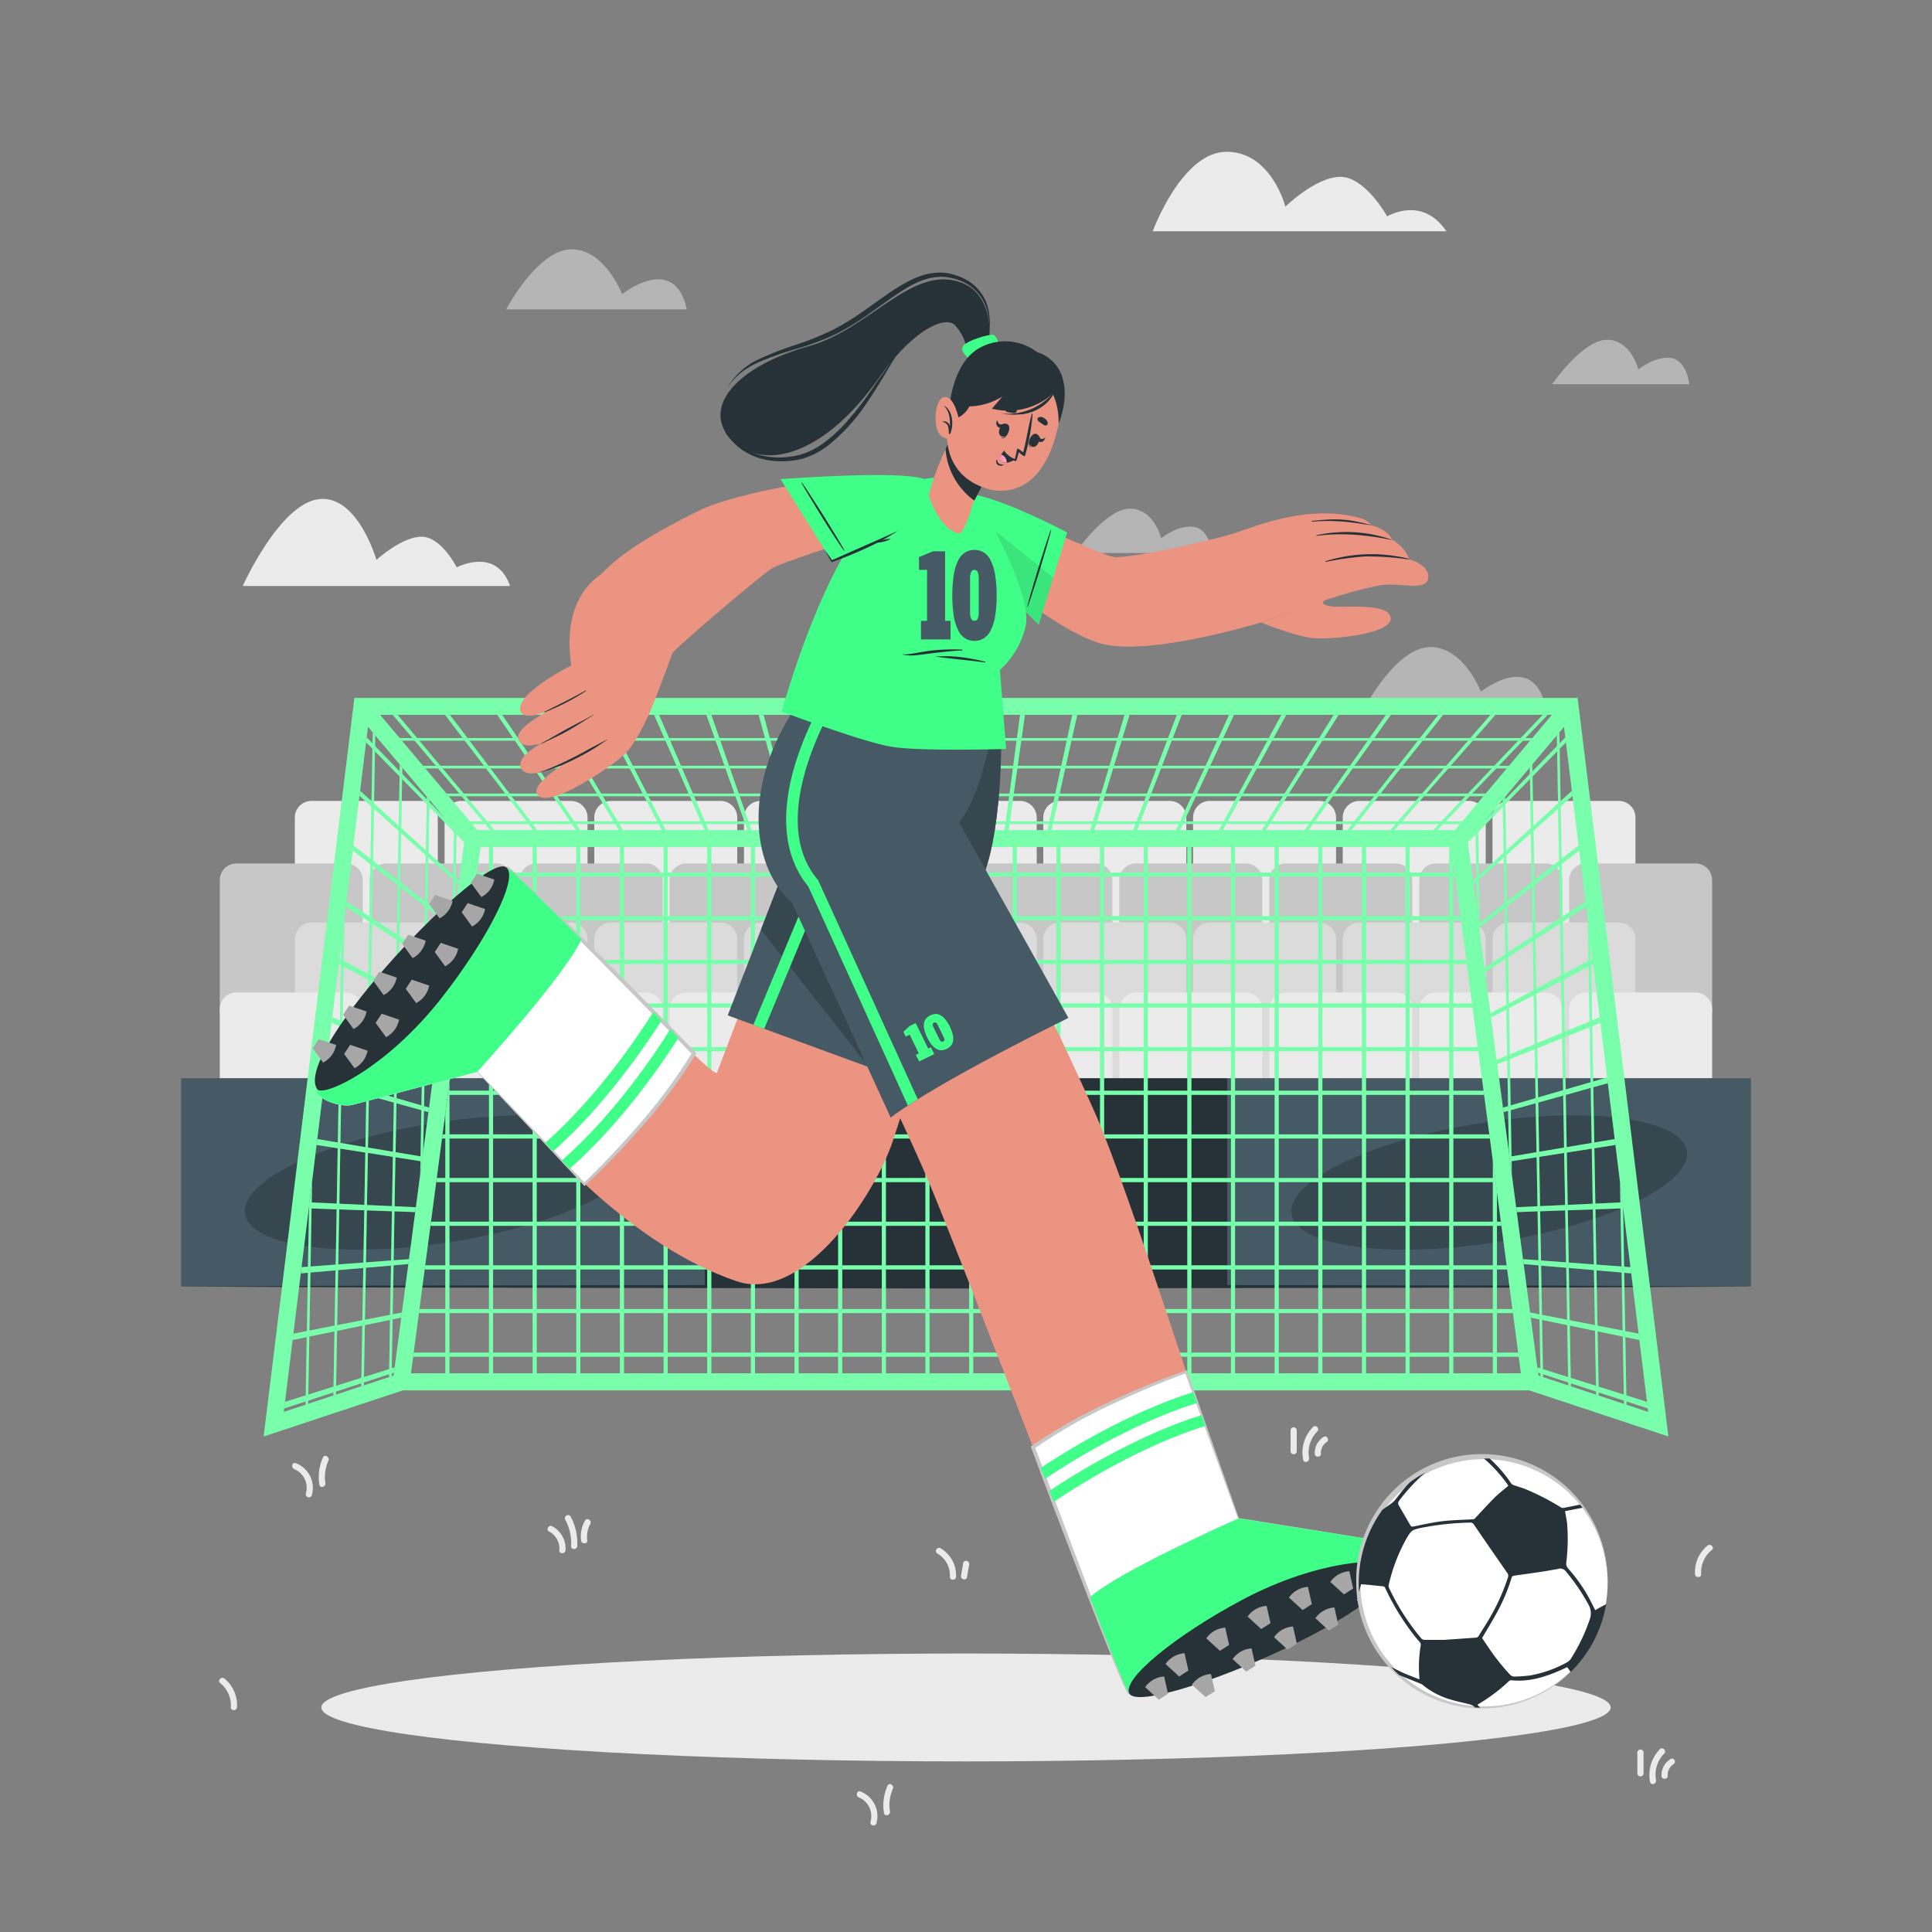 <svg xmlns="http://www.w3.org/2000/svg" viewBox="0 0 500 500"><rect x="0" y="0" width="500" height="500" fill="#808080" stroke="none"/><g id="freepik--background-complete--inject-67"><path d="M374.32,59.85h-76s7.53-20.57,19.12-20.57,15.22,14.2,15.22,14.2,7.82-7.71,14.25-7.71S359,56,359,56,368,50.48,374.32,59.85Z" style="fill:#ebebeb"></path><path d="M313.74,143.12h-35.5s7.93-11.49,14.18-11.49,8.09,7.66,8.09,7.66,4.41-3.57,8.5-2.93S313.74,143.12,313.74,143.12Z" style="fill:#ebebeb;opacity:0.5"></path><path d="M437.18,99.43h-35.5s7.94-11.5,14.19-11.5S424,95.6,424,95.6s4.41-3.58,8.5-2.94S437.18,99.43,437.18,99.43Z" style="fill:#ebebeb;opacity:0.5"></path><path d="M132,151.65H62.82s9.47-21.14,19.6-22.46,15,15.71,15,15.71,6.53-6,11.67-6,9.11,7.93,9.11,7.93S128.44,141.38,132,151.65Z" style="fill:#ebebeb"></path><path d="M177.75,80.07H131s8-15.32,16.73-15.54,13.28,11.59,13.28,11.59S174.59,65.26,177.75,80.07Z" style="fill:#ebebeb;opacity:0.5"></path><path d="M400,183H353.26s8-15.32,16.73-15.54S383.27,179,383.27,179,396.81,168.13,400,183Z" style="fill:#ebebeb;opacity:0.5"></path><path d="M80.64,207.28H109a4.3,4.3,0,0,1,4.3,4.3v36a0,0,0,0,1,0,0h-37a0,0,0,0,1,0,0v-36A4.3,4.3,0,0,1,80.64,207.28Z" style="fill:#ebebeb"></path><path d="M119.38,207.28h28.38a4.3,4.3,0,0,1,4.3,4.3v36a0,0,0,0,1,0,0h-37a0,0,0,0,1,0,0v-36A4.3,4.3,0,0,1,119.38,207.28Z" style="fill:#ebebeb"></path><path d="M158.12,207.28H186.5a4.3,4.3,0,0,1,4.3,4.3v36a0,0,0,0,1,0,0h-37a0,0,0,0,1,0,0v-36A4.3,4.3,0,0,1,158.12,207.28Z" style="fill:#ebebeb"></path><path d="M196.86,207.28h28.38a4.3,4.3,0,0,1,4.3,4.3v36a0,0,0,0,1,0,0h-37a0,0,0,0,1,0,0v-36A4.3,4.3,0,0,1,196.86,207.28Z" style="fill:#ebebeb"></path><path d="M235.6,207.28H264a4.3,4.3,0,0,1,4.3,4.3v36a0,0,0,0,1,0,0h-37a0,0,0,0,1,0,0v-36A4.3,4.3,0,0,1,235.6,207.28Z" style="fill:#ebebeb"></path><path d="M274.34,207.28h28.38a4.3,4.3,0,0,1,4.3,4.3v36a0,0,0,0,1,0,0H270a0,0,0,0,1,0,0v-36A4.3,4.3,0,0,1,274.34,207.28Z" style="fill:#ebebeb"></path><path d="M313.09,207.28h28.38a4.3,4.3,0,0,1,4.3,4.3v36a0,0,0,0,1,0,0h-37a0,0,0,0,1,0,0v-36A4.3,4.3,0,0,1,313.09,207.28Z" style="fill:#ebebeb"></path><path d="M351.83,207.28H380.2a4.3,4.3,0,0,1,4.3,4.3v36a0,0,0,0,1,0,0h-37a0,0,0,0,1,0,0v-36A4.3,4.3,0,0,1,351.83,207.28Z" style="fill:#ebebeb"></path><path d="M390.57,207.28h28.38a4.3,4.3,0,0,1,4.3,4.3v36a0,0,0,0,1,0,0h-37a0,0,0,0,1,0,0v-36A4.3,4.3,0,0,1,390.57,207.28Z" style="fill:#ebebeb"></path><path d="M61.2,223.46H89.58a4.3,4.3,0,0,1,4.3,4.3v34.42a0,0,0,0,1,0,0h-37a0,0,0,0,1,0,0V227.76A4.3,4.3,0,0,1,61.2,223.46Z" style="fill:#c7c7c7"></path><path d="M100,223.46h28.38a4.3,4.3,0,0,1,4.3,4.3v34.42a0,0,0,0,1,0,0h-37a0,0,0,0,1,0,0V227.76A4.3,4.3,0,0,1,100,223.46Z" style="fill:#c7c7c7"></path><path d="M138.81,223.46h28.38a4.3,4.3,0,0,1,4.3,4.3v34.42a0,0,0,0,1,0,0h-37a0,0,0,0,1,0,0V227.76A4.3,4.3,0,0,1,138.81,223.46Z" style="fill:#c7c7c7"></path><path d="M177.61,223.46H206a4.3,4.3,0,0,1,4.3,4.3v34.42a0,0,0,0,1,0,0h-37a0,0,0,0,1,0,0V227.76A4.3,4.3,0,0,1,177.61,223.46Z" style="fill:#c7c7c7"></path><path d="M216.41,223.46h28.38a4.3,4.3,0,0,1,4.3,4.3v34.42a0,0,0,0,1,0,0h-37a0,0,0,0,1,0,0V227.76A4.3,4.3,0,0,1,216.41,223.46Z" style="fill:#c7c7c7"></path><path d="M255.21,223.46h28.38a4.3,4.3,0,0,1,4.3,4.3v34.42a0,0,0,0,1,0,0h-37a0,0,0,0,1,0,0V227.76A4.3,4.3,0,0,1,255.21,223.46Z" style="fill:#c7c7c7"></path><path d="M294,223.46h28.38a4.3,4.3,0,0,1,4.3,4.3v34.42a0,0,0,0,1,0,0h-37a0,0,0,0,1,0,0V227.76A4.3,4.3,0,0,1,294,223.46Z" style="fill:#c7c7c7"></path><path d="M332.82,223.46h28.38a4.3,4.3,0,0,1,4.3,4.3v34.42a0,0,0,0,1,0,0h-37a0,0,0,0,1,0,0V227.76A4.3,4.3,0,0,1,332.82,223.46Z" style="fill:#c7c7c7"></path><path d="M371.62,223.46H400a4.3,4.3,0,0,1,4.3,4.3v34.42a0,0,0,0,1,0,0h-37a0,0,0,0,1,0,0V227.76A4.3,4.3,0,0,1,371.62,223.46Z" style="fill:#c7c7c7"></path><path d="M410.42,223.46H438.8a4.3,4.3,0,0,1,4.3,4.3v34.42a0,0,0,0,1,0,0h-37a0,0,0,0,1,0,0V227.76A4.3,4.3,0,0,1,410.42,223.46Z" style="fill:#c7c7c7"></path><path d="M80.64,238.75H109a4.3,4.3,0,0,1,4.3,4.3v36a0,0,0,0,1,0,0h-37a0,0,0,0,1,0,0v-36A4.3,4.3,0,0,1,80.64,238.75Z" style="fill:#dbdbdb"></path><path d="M119.38,238.75h28.38a4.3,4.3,0,0,1,4.3,4.3v36a0,0,0,0,1,0,0h-37a0,0,0,0,1,0,0v-36A4.3,4.3,0,0,1,119.38,238.75Z" style="fill:#dbdbdb"></path><path d="M158.12,238.75H186.5a4.3,4.3,0,0,1,4.3,4.3v36a0,0,0,0,1,0,0h-37a0,0,0,0,1,0,0v-36A4.3,4.3,0,0,1,158.12,238.75Z" style="fill:#dbdbdb"></path><path d="M196.86,238.75h28.38a4.3,4.3,0,0,1,4.3,4.3v36a0,0,0,0,1,0,0h-37a0,0,0,0,1,0,0v-36A4.3,4.3,0,0,1,196.86,238.75Z" style="fill:#dbdbdb"></path><path d="M235.6,238.75H264a4.3,4.3,0,0,1,4.3,4.3v36a0,0,0,0,1,0,0h-37a0,0,0,0,1,0,0v-36A4.3,4.3,0,0,1,235.6,238.75Z" style="fill:#dbdbdb"></path><path d="M274.34,238.75h28.38a4.3,4.3,0,0,1,4.3,4.3v36a0,0,0,0,1,0,0H270a0,0,0,0,1,0,0v-36A4.3,4.3,0,0,1,274.34,238.75Z" style="fill:#dbdbdb"></path><path d="M313.09,238.75h28.38a4.3,4.3,0,0,1,4.3,4.3v36a0,0,0,0,1,0,0h-37a0,0,0,0,1,0,0v-36A4.3,4.3,0,0,1,313.09,238.75Z" style="fill:#dbdbdb"></path><path d="M351.83,238.75H380.2a4.3,4.3,0,0,1,4.3,4.3v36a0,0,0,0,1,0,0h-37a0,0,0,0,1,0,0v-36A4.3,4.3,0,0,1,351.83,238.75Z" style="fill:#dbdbdb"></path><path d="M390.57,238.75h28.38a4.3,4.3,0,0,1,4.3,4.3v36a0,0,0,0,1,0,0h-37a0,0,0,0,1,0,0v-36A4.3,4.3,0,0,1,390.57,238.75Z" style="fill:#dbdbdb"></path><path d="M61.2,256.85H89.58a4.3,4.3,0,0,1,4.3,4.3v17.91a0,0,0,0,1,0,0h-37a0,0,0,0,1,0,0V261.15A4.3,4.3,0,0,1,61.2,256.85Z" style="fill:#ebebeb"></path><path d="M100,256.85h28.38a4.3,4.3,0,0,1,4.3,4.3v17.91a0,0,0,0,1,0,0h-37a0,0,0,0,1,0,0V261.15A4.3,4.3,0,0,1,100,256.85Z" style="fill:#ebebeb"></path><path d="M138.81,256.85h28.38a4.3,4.3,0,0,1,4.3,4.3v17.91a0,0,0,0,1,0,0h-37a0,0,0,0,1,0,0V261.15A4.3,4.3,0,0,1,138.81,256.85Z" style="fill:#ebebeb"></path><path d="M177.61,256.85H206a4.3,4.3,0,0,1,4.3,4.3v17.91a0,0,0,0,1,0,0h-37a0,0,0,0,1,0,0V261.15A4.3,4.3,0,0,1,177.61,256.85Z" style="fill:#ebebeb"></path><path d="M216.41,256.85h28.38a4.3,4.3,0,0,1,4.3,4.3v17.91a0,0,0,0,1,0,0h-37a0,0,0,0,1,0,0V261.15A4.3,4.3,0,0,1,216.41,256.85Z" style="fill:#ebebeb"></path><path d="M255.21,256.85h28.38a4.3,4.3,0,0,1,4.3,4.3v17.91a0,0,0,0,1,0,0h-37a0,0,0,0,1,0,0V261.15A4.3,4.3,0,0,1,255.21,256.85Z" style="fill:#ebebeb"></path><path d="M294,256.85h28.38a4.3,4.3,0,0,1,4.3,4.3v17.91a0,0,0,0,1,0,0h-37a0,0,0,0,1,0,0V261.15A4.3,4.3,0,0,1,294,256.85Z" style="fill:#ebebeb"></path><path d="M332.82,256.85h28.38a4.3,4.3,0,0,1,4.3,4.3v17.91a0,0,0,0,1,0,0h-37a0,0,0,0,1,0,0V261.15A4.3,4.3,0,0,1,332.82,256.85Z" style="fill:#ebebeb"></path><path d="M371.62,256.85H400a4.3,4.3,0,0,1,4.3,4.3v17.91a0,0,0,0,1,0,0h-37a0,0,0,0,1,0,0V261.15A4.3,4.3,0,0,1,371.62,256.85Z" style="fill:#ebebeb"></path><path d="M410.42,256.85H438.8a4.3,4.3,0,0,1,4.3,4.3v17.91a0,0,0,0,1,0,0h-37a0,0,0,0,1,0,0V261.15A4.3,4.3,0,0,1,410.42,256.85Z" style="fill:#ebebeb"></path><path d="M222.7,463.64c-.95-.4-1.36,1.15-.42,1.54a5.18,5.18,0,0,1,3,6.27.8.8,0,0,0,1.54.43A6.83,6.83,0,0,0,222.7,463.64Z" style="fill:#ebebeb"></path><path d="M229.7,462.14a12.36,12.36,0,0,0-.93,7.07c.16,1,1.7.58,1.55-.42a10.27,10.27,0,0,1,.76-5.84C231.49,462,230.11,461.2,229.7,462.14Z" style="fill:#ebebeb"></path><path d="M76.59,378.68c-1-.39-1.37,1.15-.43,1.54a5.19,5.19,0,0,1,3,6.28.8.8,0,0,0,1.55.42A6.83,6.83,0,0,0,76.59,378.68Z" style="fill:#ebebeb"></path><path d="M83.58,377.19a12.22,12.22,0,0,0-.92,7.06c.16,1,1.7.59,1.54-.42A10.45,10.45,0,0,1,85,378C85.38,377.06,84,376.25,83.58,377.19Z" style="fill:#ebebeb"></path><path d="M348.12,438.87c-.91-.48-1.71.9-.8,1.38a4.94,4.94,0,0,1,2.64,4.84c-.08,1,1.52,1,1.6,0A6.48,6.48,0,0,0,348.12,438.87Z" style="fill:#ebebeb"></path><path d="M352.88,436.37c-.48-.9-1.87-.1-1.38.81A12.71,12.71,0,0,1,353,444c-.05,1,1.55,1,1.6,0A14.44,14.44,0,0,0,352.88,436.37Z" style="fill:#ebebeb"></path><path d="M356.59,437.43a8.36,8.36,0,0,0-1,5.11c.13,1,1.73,1,1.6,0a6.91,6.91,0,0,1,.8-4.3C358.47,437.34,357.09,436.53,356.59,437.43Z" style="fill:#ebebeb"></path><path d="M142.91,395c-.91-.48-1.72.9-.8,1.38a4.93,4.93,0,0,1,2.64,4.84c-.08,1,1.52,1,1.6,0A6.5,6.5,0,0,0,142.91,395Z" style="fill:#ebebeb"></path><path d="M147.67,392.49c-.49-.9-1.87-.1-1.38.81a12.71,12.71,0,0,1,1.51,6.83c-.05,1,1.55,1,1.6,0A14.42,14.42,0,0,0,147.67,392.49Z" style="fill:#ebebeb"></path><path d="M151.38,393.55a8.36,8.36,0,0,0-1,5.11c.12,1,1.73,1,1.6,0a6.91,6.91,0,0,1,.8-4.3C153.26,393.46,151.88,392.65,151.38,393.55Z" style="fill:#ebebeb"></path><path d="M156.61,445.4a.8.8,0,0,0-.81,1.38,6.51,6.51,0,0,1,3.22,6c-.06,1,1.54,1,1.59,0A8.09,8.09,0,0,0,156.61,445.4Z" style="fill:#ebebeb"></path><path d="M162.46,449.23c-.18,1.07-.37,2.14-.55,3.21s1.37,1.44,1.54.43l.55-3.22C164.18,448.65,162.64,448.21,162.46,449.23Z" style="fill:#ebebeb"></path><path d="M243.42,400.69a.8.8,0,0,0-.81,1.38,6.51,6.51,0,0,1,3.22,6c-.06,1,1.54,1,1.6,0A8.12,8.12,0,0,0,243.42,400.69Z" style="fill:#ebebeb"></path><path d="M249.27,404.52c-.18,1.07-.36,2.14-.55,3.22s1.37,1.44,1.54.42.37-2.14.56-3.21S249.45,403.51,249.27,404.52Z" style="fill:#ebebeb"></path><path d="M58.1,434.42c-.78-.65-1.92.48-1.13,1.14a7.41,7.41,0,0,1,2.77,6.26c-.06,1,1.54,1,1.6,0A8.93,8.93,0,0,0,58.1,434.42Z" style="fill:#ebebeb"></path><path d="M441.9,400c.78-.65,1.92.47,1.13,1.13a7.44,7.44,0,0,0-2.77,6.26c.06,1-1.54,1-1.6,0A8.91,8.91,0,0,1,441.9,400Z" style="fill:#ebebeb"></path><path d="M429.57,452.69a9.54,9.54,0,0,0-2.54,8.46c.19,1,1.73.58,1.55-.43a7.8,7.8,0,0,1,2.12-6.9C431.42,453.09,430.29,452,429.57,452.69Z" style="fill:#ebebeb"></path><path d="M423.75,453.57v5.36a.8.8,0,0,0,1.6,0v-5.36A.8.8,0,0,0,423.75,453.57Z" style="fill:#ebebeb"></path><path d="M432.3,455.26A4.92,4.92,0,0,0,430,459.6c0,1,1.65,1,1.6,0a3.29,3.29,0,0,1,1.47-3C434,456.07,433.16,454.69,432.3,455.26Z" style="fill:#ebebeb"></path><path d="M339.79,369.32a9.45,9.45,0,0,0-2.54,8.45c.18,1,1.72.58,1.54-.43a7.78,7.78,0,0,1,2.13-6.89C341.63,369.71,340.51,368.58,339.79,369.32Z" style="fill:#ebebeb"></path><path d="M334,370.19v5.36a.8.8,0,0,0,1.6,0v-5.36A.8.8,0,0,0,334,370.19Z" style="fill:#ebebeb"></path><path d="M342.52,371.88a4.91,4.91,0,0,0-2.26,4.35c0,1,1.64,1,1.59,0a3.3,3.3,0,0,1,1.47-3C344.18,372.69,343.38,371.31,342.52,371.88Z" style="fill:#ebebeb"></path></g><g id="freepik--advertising-boards--inject-67"><rect x="182.29" y="279.05" width="135.42" height="53.9" style="fill:#263238"></rect><rect x="317.71" y="279.05" width="135.42" height="53.9" style="fill:#455a64"></rect><ellipse cx="385.42" cy="306.01" rx="51.8" ry="15.54" transform="translate(-43.39 64.53) rotate(-9.06)" style="fill:#37474f"></ellipse><rect x="46.87" y="279.05" width="135.42" height="53.9" style="fill:#455a64"></rect><ellipse cx="114.58" cy="306.01" rx="51.8" ry="15.54" transform="translate(-46.77 21.87) rotate(-9.06)" style="fill:#37474f"></ellipse></g><g id="freepik--Shadow--inject-67"><ellipse cx="250" cy="441.89" rx="166.84" ry="13.96" style="fill:#ebebeb"></ellipse></g><g id="freepik--Floor--inject-67"><polygon points="46.87 332.96 97.65 332.71 148.44 332.63 250 332.46 351.56 332.63 402.35 332.71 453.13 332.96 402.35 333.2 351.56 333.29 250 333.46 148.44 333.29 97.65 333.2 46.87 332.96" style="fill:#263238"></polygon></g><g id="freepik--Goal--inject-67"><path d="M408.28,180.64H91.72L68.24,371.75l36-11.93H395.77l36,11.93ZM401.63,185l-25.11,29.84h-253L98.37,185ZM73.43,365.41l21.8-177.34,24.94,29.65L101.86,356Zm32.92-10,18-136.2H375.61l18,136.2ZM379.83,217.72h0l24.94-29.63,21.8,177.33L398.14,356Z" style="fill:#40FF88"></path><polygon points="376.62 226.87 123.38 226.87 123.52 225.8 376.48 225.8 376.62 226.87" style="fill:#40FF88"></polygon><polygon points="378.12 238.17 121.88 238.17 122.03 237.11 377.97 237.11 378.12 238.17" style="fill:#40FF88"></polygon><polygon points="379.61 249.46 120.39 249.46 120.53 248.4 379.47 248.4 379.61 249.46" style="fill:#40FF88"></polygon><polygon points="381.11 260.76 118.89 260.76 119.03 259.69 380.97 259.69 381.11 260.76" style="fill:#40FF88"></polygon><polygon points="382.61 272.05 117.39 272.05 117.54 270.99 382.46 270.99 382.61 272.05" style="fill:#40FF88"></polygon><polygon points="384.1 283.35 115.9 283.35 116.04 282.28 383.96 282.28 384.1 283.35" style="fill:#40FF88"></polygon><polygon points="385.6 294.64 114.4 294.64 114.54 293.58 385.46 293.58 385.6 294.64" style="fill:#40FF88"></polygon><polygon points="387.1 305.94 112.91 305.94 113.05 304.87 386.95 304.87 387.1 305.94" style="fill:#40FF88"></polygon><polygon points="388.58 317.24 111.42 317.24 111.55 316.18 388.45 316.18 388.58 317.24" style="fill:#40FF88"></polygon><polygon points="390.08 328.54 109.92 328.54 110.05 327.47 389.94 327.47 390.08 328.54" style="fill:#40FF88"></polygon><polygon points="391.58 339.83 108.42 339.83 108.57 338.77 391.43 338.77 391.58 339.83" style="fill:#40FF88"></polygon><polygon points="393.07 351.12 106.93 351.12 107.07 350.06 392.93 350.06 393.07 351.12" style="fill:#40FF88"></polygon><rect x="307.28" y="219.24" width="1.06" height="136.2" style="fill:#40FF88"></rect><rect x="295.99" y="219.24" width="1.06" height="136.2" style="fill:#40FF88"></rect><rect x="318.57" y="219.24" width="1.06" height="136.2" style="fill:#40FF88"></rect><rect x="329.88" y="219.24" width="1.06" height="136.2" style="fill:#40FF88"></rect><rect x="341.17" y="219.24" width="1.06" height="136.2" style="fill:#40FF88"></rect><rect x="352.47" y="219.24" width="1.06" height="136.2" style="fill:#40FF88"></rect><rect x="363.76" y="219.24" width="1.06" height="136.2" style="fill:#40FF88"></rect><polygon points="376.12 223.09 376.12 355.44 375.06 355.44 375.06 219.24 375.61 219.24 376.12 223.09" style="fill:#40FF88"></polygon><polygon points="387.41 308.38 387.41 355.44 386.35 355.44 386.35 300.35 386.95 304.87 387.1 305.94 387.41 308.38" style="fill:#40FF88"></polygon><rect x="284.69" y="219.24" width="1.06" height="136.2" style="fill:#40FF88"></rect><rect x="273.4" y="219.24" width="1.06" height="136.2" style="fill:#40FF88"></rect><rect x="262.1" y="219.24" width="1.06" height="136.2" style="fill:#40FF88"></rect><rect x="250.81" y="219.24" width="1.06" height="136.2" style="fill:#40FF88"></rect><rect x="239.5" y="219.24" width="1.06" height="136.2" style="fill:#40FF88"></rect><rect x="228.21" y="219.24" width="1.06" height="136.2" style="fill:#40FF88"></rect><rect x="216.91" y="219.24" width="1.06" height="136.2" style="fill:#40FF88"></rect><rect x="205.62" y="219.24" width="1.06" height="136.2" style="fill:#40FF88"></rect><rect x="194.33" y="219.24" width="1.06" height="136.2" style="fill:#40FF88"></rect><rect x="183.03" y="219.24" width="1.06" height="136.2" style="fill:#40FF88"></rect><rect x="171.74" y="219.24" width="1.06" height="136.2" style="fill:#40FF88"></rect><rect x="160.43" y="219.24" width="1.06" height="136.2" style="fill:#40FF88"></rect><rect x="149.14" y="219.24" width="1.06" height="136.2" style="fill:#40FF88"></rect><rect x="137.84" y="219.24" width="1.06" height="136.2" style="fill:#40FF88"></rect><rect x="126.55" y="219.24" width="1.06" height="136.2" style="fill:#40FF88"></rect><polygon points="116.32 280.19 116.32 355.44 115.25 355.44 115.25 288.23 115.9 283.35 116.04 282.28 116.32 280.19" style="fill:#40FF88"></polygon><polygon points="120.17 217.73 120.14 218.01 118.14 215.97 117.48 215.31 111.1 208.8 110.44 208.12 104.07 201.63 103.41 200.95 97.04 194.45 96.38 193.78 94.73 192.1 94.89 190.82 96.41 192.39 97.07 193.07 103.43 199.63 104.1 200.31 110.46 206.88 111.12 207.56 114.9 211.47 117.49 214.55 118.15 215.34 120.17 217.73" style="fill:#40FF88"></polygon><polygon points="118.83 227.89 118.69 228.92 117.92 228.24 117.27 227.64 110.87 221.92 110.2 221.34 103.82 215.62 103.16 215.03 96.78 209.32 96.12 208.72 93.03 205.96 93.19 204.65 96.14 207.32 96.8 207.92 103.18 213.71 103.84 214.31 110.22 220.09 110.89 220.7 117.29 226.49 117.95 227.09 118.83 227.89" style="fill:#40FF88"></polygon><polygon points="117.35 239.04 117.21 240.09 117.04 239.98 110.64 235.03 109.98 234.52 103.58 229.6 102.92 229.09 96.52 224.16 95.86 223.64 91.29 220.13 91.45 218.78 95.88 222.25 96.55 222.77 102.94 227.77 103.6 228.29 110 233.29 110.66 233.81 117.06 238.82 117.35 239.04" style="fill:#40FF88"></polygon><polygon points="115.83 250.47 115.69 251.57 110.41 248.16 109.75 247.73 103.33 243.58 102.66 243.15 96.26 239.01 95.59 238.57 89.51 234.64 89.68 233.27 95.61 237.17 96.28 237.62 102.69 241.83 103.35 242.26 109.77 246.49 110.43 246.92 115.83 250.47" style="fill:#40FF88"></polygon><polygon points="114.28 262.21 114.13 263.33 110.18 261.27 109.51 260.92 103.09 257.56 102.42 257.21 96 253.86 95.33 253.5 88.9 250.15 88.23 249.79 87.68 249.51 87.86 248.09 88.26 248.31 88.93 248.67 95.36 252.1 96.03 252.45 102.44 255.89 103.11 256.25 109.53 259.68 110.2 260.04 114.28 262.21" style="fill:#40FF88"></polygon><polygon points="112.68 274.27 112.53 275.42 109.95 274.39 109.28 274.12 102.84 271.54 102.17 271.28 95.74 268.7 95.07 268.43 88.63 265.85 87.95 265.59 85.81 264.73 85.99 263.28 87.99 264.1 88.66 264.37 95.09 267.02 95.76 267.3 102.19 269.95 102.86 270.22 109.3 272.88 109.97 273.16 112.68 274.27" style="fill:#40FF88"></polygon><polygon points="111.04 286.64 110.88 287.82 109.72 287.5 109.04 287.31 102.6 285.52 101.92 285.34 95.47 283.54 94.8 283.36 88.35 281.56 87.68 281.37 83.89 280.33 84.07 278.84 87.71 279.89 88.38 280.08 94.83 281.95 95.5 282.14 101.95 284.01 102.62 284.21 109.06 286.07 109.75 286.27 111.04 286.64" style="fill:#40FF88"></polygon><polygon points="109.36 299.35 109.2 300.58 108.82 300.51 102.34 299.5 101.67 299.39 95.22 298.38 94.54 298.28 88.07 297.27 87.4 297.17 81.92 296.31 82.12 294.79 87.42 295.68 88.1 295.79 94.57 296.88 95.24 296.99 101.69 298.07 102.38 298.18 108.84 299.27 109.36 299.35" style="fill:#40FF88"></polygon><polygon points="107.63 312.43 107.47 313.69 102.1 313.5 101.43 313.48 94.95 313.25 94.28 313.22 87.8 313 87.13 312.98 80.64 312.75 79.97 312.73 79.92 312.73 79.98 312.16 79.98 312.09 80.11 311.17 80.67 311.19 87.15 311.49 87.83 311.52 94.3 311.82 94.97 311.85 101.45 312.15 102.12 312.18 107.63 312.43" style="fill:#40FF88"></polygon><polygon points="105.85 325.87 105.68 327.14 101.86 327.47 101.19 327.54 94.69 328.09 94.02 328.15 87.52 328.7 86.84 328.77 80.35 329.32 79.68 329.39 77.85 329.55 78.04 327.94 79.7 327.82 80.37 327.77 86.87 327.28 87.54 327.23 94.04 326.75 94.72 326.69 101.21 326.22 101.88 326.16 105.85 325.87" style="fill:#40FF88"></polygon><polygon points="104.02 339.67 103.85 341 101.61 341.46 100.93 341.6 94.43 342.94 93.75 343.08 87.24 344.42 86.56 344.56 80.05 345.9 79.38 346.04 75.72 346.8 75.93 345.15 79.42 344.47 80.08 344.34 86.59 343.07 87.26 342.94 93.77 341.67 94.45 341.54 100.95 340.28 101.63 340.14 104.02 339.67" style="fill:#40FF88"></polygon><polygon points="102.14 353.88 101.96 355.24 101.37 355.44 100.69 355.65 94.17 357.78 93.48 358 86.97 360.13 86.28 360.36 79.77 362.48 79.1 362.69 73.56 364.5 73.76 362.81 79.12 361.12 79.79 360.91 86.31 358.86 86.99 358.64 93.52 356.59 94.2 356.38 100.71 354.33 101.39 354.11 102.14 353.88" style="fill:#40FF88"></polygon><polygon points="118.15 215.34 118.14 215.97 117.95 227.09 117.92 228.24 117.8 235.66 117.35 239.04 117.21 240.09 117.02 241.52 117.04 239.98 117.06 238.82 117.27 227.64 117.29 226.49 117.48 215.31 117.49 214.55 118.15 215.34" style="fill:#40FF88"></polygon><polygon points="110.47 206.2 111.13 206.99 111.12 207.56 111.1 208.8 110.89 220.7 110.87 221.92 110.66 233.81 110.64 235.03 110.43 246.92 110.41 248.16 110.2 260.04 110.18 261.27 109.97 273.16 109.95 274.39 109.75 286.27 109.72 287.5 109.53 298.06 109.36 299.35 109.2 300.58 108.76 303.94 108.82 300.51 108.84 299.27 109.04 287.31 109.06 286.07 109.28 274.12 109.3 272.88 109.51 260.92 109.53 259.68 109.75 247.73 109.77 246.49 109.98 234.52 110 233.29 110.2 221.34 110.22 220.09 110.44 208.12 110.46 206.88 110.47 206.2" style="fill:#40FF88"></polygon><polygon points="104.12 198.65 104.1 200.31 104.07 201.63 103.84 214.31 103.82 215.62 103.6 228.29 103.58 229.6 103.35 242.26 103.33 243.58 103.11 256.25 103.09 257.56 102.86 270.22 102.84 271.54 102.62 284.21 102.6 285.52 102.38 298.18 102.34 299.5 102.12 312.18 102.1 313.5 101.88 326.16 101.86 327.47 101.63 340.14 101.61 341.46 101.39 354.11 101.37 355.44 101.36 356.15 100.67 356.38 100.69 355.65 100.71 354.33 100.93 341.6 100.95 340.28 101.19 327.54 101.21 326.22 101.43 313.48 101.45 312.15 101.67 299.39 101.69 298.07 101.92 285.34 101.95 284.01 102.17 271.28 102.19 269.95 102.42 257.21 102.44 255.89 102.66 243.15 102.69 241.83 102.92 229.09 102.94 227.77 103.16 215.03 103.18 213.71 103.41 200.95 103.43 199.63 103.46 197.86 104.12 198.65" style="fill:#40FF88"></polygon><polygon points="97.11 190.31 97.07 193.07 97.04 194.45 96.8 207.92 96.78 209.32 96.55 222.77 96.52 224.16 96.28 237.62 96.26 239.01 96.03 252.45 96 253.86 95.76 267.3 95.74 268.7 95.5 282.14 95.47 283.54 95.24 296.99 95.22 298.38 94.97 311.85 94.95 313.25 94.72 326.69 94.69 328.09 94.45 341.54 94.43 342.94 94.2 356.38 94.17 357.78 94.16 358.55 93.47 358.77 93.48 358 93.52 356.59 93.75 343.08 93.77 341.67 94.02 328.15 94.04 326.75 94.28 313.22 94.3 311.82 94.54 298.28 94.57 296.88 94.8 283.36 94.83 281.95 95.07 268.43 95.09 267.02 95.33 253.5 95.36 252.1 95.59 238.57 95.61 237.17 95.86 223.64 95.88 222.25 96.12 208.72 96.14 207.32 96.38 193.78 96.41 192.39 96.45 189.53 97.11 190.31" style="fill:#40FF88"></polygon><polygon points="88.34 244.17 89.13 237.83 88.93 248.67 88.9 250.15 88.66 264.37 88.63 265.85 88.38 280.08 88.35 281.56 88.1 295.79 88.07 297.27 87.83 311.52 87.8 313 87.54 327.23 87.52 328.7 87.26 342.94 87.24 344.42 86.99 358.64 86.97 360.13 86.95 360.93 86.28 361.16 86.28 360.36 86.31 358.86 86.56 344.56 86.59 343.07 86.84 328.77 86.87 327.28 87.13 312.98 87.15 311.49 87.4 297.17 87.42 295.68 87.68 281.37 87.71 279.89 87.95 265.59 87.99 264.1 88.23 249.79 88.26 248.31 88.34 244.21 88.34 244.17" style="fill:#40FF88"></polygon><polygon points="80.77 305.88 80.67 311.19 80.64 312.75 80.37 327.77 80.35 329.32 80.08 344.34 80.05 345.9 79.79 360.91 79.77 362.48 79.75 363.32 79.08 363.55 79.1 362.69 79.12 361.12 79.38 346.04 79.42 344.47 79.68 329.39 79.7 327.82 79.97 312.73 79.98 312.16 79.98 312.09 80.11 311.17 80.77 305.88" style="fill:#40FF88"></polygon><polygon points="379.85 217.73 379.89 218.01 381.89 215.97 382.55 215.31 388.93 208.8 389.58 208.12 395.96 201.63 396.62 200.95 402.99 194.45 403.64 193.78 405.29 192.1 405.13 190.82 403.61 192.39 402.95 193.07 396.59 199.63 395.92 200.31 389.56 206.88 388.9 207.56 385.12 211.47 382.53 214.55 381.88 215.34 379.85 217.73" style="fill:#40FF88"></polygon><polygon points="381.19 227.89 381.33 228.92 382.1 228.24 382.76 227.64 389.15 221.92 389.82 221.34 396.2 215.62 396.86 215.03 403.24 209.32 403.9 208.72 407 205.96 406.83 204.65 403.88 207.32 403.22 207.92 396.84 213.71 396.18 214.31 389.8 220.09 389.13 220.7 382.74 226.49 382.08 227.09 381.19 227.89" style="fill:#40FF88"></polygon><polygon points="382.67 239.04 382.81 240.09 382.98 239.98 389.38 235.03 390.04 234.52 396.44 229.6 397.1 229.09 403.51 224.16 404.17 223.64 408.73 220.13 408.57 218.78 404.14 222.25 403.48 222.77 397.08 227.77 396.42 228.29 390.02 233.29 389.36 233.81 382.96 238.82 382.67 239.04" style="fill:#40FF88"></polygon><polygon points="384.19 250.47 384.33 251.57 389.62 248.16 390.28 247.73 396.69 243.58 397.36 243.15 403.76 239.01 404.43 238.57 410.51 234.64 410.35 233.27 404.41 237.17 403.74 237.62 397.33 241.83 396.67 242.26 390.25 246.49 389.6 246.92 384.19 250.47" style="fill:#40FF88"></polygon><polygon points="385.75 262.21 385.89 263.33 389.84 261.27 390.51 260.92 396.93 257.56 397.6 257.21 404.03 253.86 404.7 253.5 411.12 250.15 411.79 249.79 412.34 249.51 412.16 248.09 411.76 248.31 411.09 248.67 404.67 252.1 404 252.45 397.58 255.89 396.91 256.25 390.49 259.68 389.82 260.04 385.75 262.21" style="fill:#40FF88"></polygon><polygon points="387.34 274.27 387.49 275.42 390.07 274.39 390.75 274.12 397.18 271.54 397.85 271.28 404.28 268.7 404.95 268.43 411.4 265.85 412.07 265.59 414.22 264.73 414.04 263.28 412.04 264.1 411.37 264.37 404.93 267.02 404.26 267.3 397.83 269.95 397.16 270.22 390.72 272.88 390.05 273.16 387.34 274.27" style="fill:#40FF88"></polygon><polygon points="388.98 286.64 389.14 287.82 390.3 287.5 390.98 287.31 397.42 285.52 398.1 285.34 404.55 283.54 405.22 283.36 411.67 281.56 412.34 281.37 416.13 280.33 415.95 278.84 412.31 279.89 411.64 280.08 405.2 281.95 404.53 282.14 398.07 284.01 397.4 284.21 390.96 286.07 390.28 286.27 388.98 286.64" style="fill:#40FF88"></polygon><polygon points="390.66 299.35 390.82 300.58 391.2 300.51 397.68 299.5 398.35 299.39 404.8 298.38 405.49 298.28 411.95 297.27 412.62 297.17 418.1 296.31 417.91 294.79 412.6 295.68 411.92 295.79 405.45 296.88 404.78 296.99 398.33 298.07 397.65 298.18 391.18 299.27 390.66 299.35" style="fill:#40FF88"></polygon><polygon points="392.39 312.43 392.55 313.69 397.92 313.5 398.59 313.48 405.07 313.25 405.74 313.22 412.23 313 412.9 312.98 419.38 312.75 420.06 312.73 420.11 312.73 420.04 312.16 420.04 312.09 419.92 311.17 419.35 311.19 412.88 311.49 412.19 311.52 405.72 311.82 405.05 311.85 398.57 312.15 397.9 312.18 392.39 312.43" style="fill:#40FF88"></polygon><polygon points="394.17 325.87 394.34 327.14 398.17 327.47 398.84 327.54 405.34 328.09 406.01 328.15 412.5 328.7 413.18 328.77 419.67 329.32 420.34 329.39 422.17 329.55 421.98 327.94 420.32 327.82 419.65 327.77 413.15 327.28 412.48 327.23 405.99 326.75 405.3 326.69 398.82 326.22 398.15 326.16 394.17 325.87" style="fill:#40FF88"></polygon><polygon points="396 339.67 396.17 341 398.41 341.46 399.09 341.6 405.59 342.94 406.27 343.08 412.78 344.42 413.46 344.56 419.97 345.9 420.64 346.04 424.3 346.8 424.1 345.15 420.61 344.47 419.94 344.34 413.43 343.07 412.76 342.94 406.25 341.67 405.57 341.54 399.07 340.28 398.39 340.14 396 339.67" style="fill:#40FF88"></polygon><polygon points="397.88 353.88 398.06 355.24 398.66 355.44 399.34 355.65 405.86 357.78 406.54 358 413.06 360.13 413.74 360.36 420.26 362.48 420.93 362.69 426.47 364.5 426.26 362.81 420.9 361.12 420.24 360.91 413.72 358.86 413.04 358.64 406.51 356.59 405.82 356.38 399.32 354.33 398.64 354.11 397.88 353.88" style="fill:#40FF88"></polygon><polygon points="381.88 215.34 381.89 215.97 382.08 227.09 382.1 228.24 382.23 235.66 382.67 239.04 382.81 240.09 383 241.52 382.98 239.98 382.96 238.82 382.76 227.64 382.74 226.49 382.55 215.31 382.53 214.55 381.88 215.34" style="fill:#40FF88"></polygon><polygon points="389.55 206.2 388.89 206.99 388.9 207.56 388.93 208.8 389.13 220.7 389.15 221.92 389.36 233.81 389.38 235.03 389.6 246.92 389.62 248.16 389.82 260.04 389.84 261.27 390.05 273.16 390.07 274.39 390.28 286.27 390.3 287.5 390.49 298.06 390.66 299.35 390.82 300.58 391.27 303.94 391.2 300.51 391.18 299.27 390.98 287.31 390.96 286.07 390.75 274.12 390.72 272.88 390.51 260.92 390.49 259.68 390.28 247.73 390.25 246.49 390.04 234.52 390.02 233.29 389.82 221.34 389.8 220.09 389.58 208.12 389.56 206.88 389.55 206.2" style="fill:#40FF88"></polygon><polygon points="395.9 198.65 395.92 200.31 395.96 201.63 396.18 214.31 396.2 215.62 396.42 228.29 396.44 229.6 396.67 242.26 396.69 243.58 396.91 256.25 396.93 257.56 397.16 270.22 397.18 271.54 397.4 284.21 397.42 285.52 397.65 298.18 397.68 299.5 397.9 312.18 397.92 313.5 398.15 326.16 398.17 327.47 398.39 340.14 398.41 341.46 398.64 354.11 398.66 355.44 398.67 356.15 399.35 356.38 399.34 355.65 399.32 354.33 399.09 341.6 399.07 340.28 398.84 327.54 398.82 326.22 398.59 313.48 398.57 312.15 398.35 299.39 398.33 298.07 398.1 285.34 398.07 284.01 397.85 271.28 397.83 269.95 397.6 257.21 397.58 255.89 397.36 243.15 397.33 241.83 397.1 229.09 397.08 227.77 396.86 215.03 396.84 213.71 396.62 200.95 396.59 199.63 396.56 197.86 395.9 198.65" style="fill:#40FF88"></polygon><polygon points="402.91 190.31 402.95 193.07 402.99 194.45 403.22 207.92 403.24 209.32 403.48 222.77 403.51 224.16 403.74 237.62 403.76 239.01 404 252.45 404.03 253.86 404.26 267.3 404.28 268.7 404.53 282.14 404.55 283.54 404.78 296.99 404.8 298.38 405.05 311.85 405.07 313.25 405.3 326.69 405.34 328.09 405.57 341.54 405.59 342.94 405.82 356.38 405.86 357.78 405.87 358.55 406.55 358.77 406.54 358 406.51 356.59 406.27 343.08 406.25 341.67 406.01 328.15 405.99 326.75 405.74 313.22 405.72 311.82 405.49 298.28 405.45 296.88 405.22 283.36 405.2 281.95 404.95 268.43 404.93 267.02 404.7 253.5 404.67 252.1 404.43 238.57 404.41 237.17 404.17 223.64 404.14 222.25 403.9 208.72 403.88 207.32 403.64 193.78 403.61 192.39 403.57 189.53 402.91 190.31" style="fill:#40FF88"></polygon><polygon points="411.69 244.17 410.9 237.83 411.09 248.67 411.12 250.15 411.37 264.37 411.4 265.85 411.64 280.08 411.67 281.56 411.92 295.79 411.95 297.27 412.19 311.52 412.23 313 412.48 327.23 412.5 328.7 412.76 342.94 412.78 344.42 413.04 358.64 413.06 360.13 413.07 360.93 413.75 361.16 413.74 360.36 413.72 358.86 413.46 344.56 413.43 343.07 413.18 328.77 413.15 327.28 412.9 312.98 412.88 311.49 412.62 297.17 412.6 295.68 412.34 281.37 412.31 279.89 412.07 265.59 412.04 264.1 411.79 249.79 411.76 248.31 411.69 244.21 411.69 244.17" style="fill:#40FF88"></polygon><polygon points="419.26 305.88 419.35 311.19 419.38 312.75 419.65 327.77 419.67 329.32 419.94 344.34 419.97 345.9 420.24 360.91 420.26 362.48 420.28 363.32 420.95 363.55 420.93 362.69 420.9 361.12 420.64 346.04 420.61 344.47 420.34 329.39 420.32 327.82 420.06 312.73 420.04 312.16 420.04 312.09 419.92 311.17 419.26 305.88" style="fill:#40FF88"></polygon><polygon points="396.59 191 396.02 191.68 103.98 191.68 103.41 191 396.59 191" style="fill:#40FF88"></polygon><polygon points="390.54 198.19 389.98 198.87 110.02 198.87 109.46 198.19 390.54 198.19" style="fill:#40FF88"></polygon><polygon points="384.5 205.38 383.93 206.06 116.07 206.06 115.5 205.38 384.5 205.38" style="fill:#40FF88"></polygon><polygon points="378.45 212.57 377.88 213.25 122.13 213.25 121.55 212.57 378.45 212.57" style="fill:#40FF88"></polygon><polygon points="319.36 185.02 316.55 191 316.24 191.68 313.18 198.19 312.86 198.87 309.82 205.38 309.5 206.06 306.45 212.57 306.13 213.25 305.38 214.86 304.33 214.86 305.08 213.25 305.39 212.57 308.39 206.06 308.7 205.38 311.7 198.87 312.01 198.19 315.01 191.68 315.33 191 318.08 185.02 319.36 185.02" style="fill:#40FF88"></polygon><polygon points="305.83 185.02 303.51 191 303.25 191.68 300.73 198.19 300.47 198.87 297.95 205.38 297.69 206.06 295.18 212.57 294.91 213.25 294.28 214.86 293.25 214.86 293.86 213.25 294.11 212.57 296.58 206.06 296.84 205.38 299.3 198.87 299.56 198.19 302.03 191.68 302.29 191 304.56 185.02 305.83 185.02" style="fill:#40FF88"></polygon><polygon points="332.88 185.02 329.59 191 329.21 191.68 325.64 198.19 325.26 198.87 321.68 205.38 321.31 206.06 317.72 212.57 317.35 213.25 316.47 214.86 315.43 214.86 316.3 213.25 316.67 212.57 320.2 206.06 320.56 205.38 324.09 198.87 324.47 198.19 328 191.68 328.36 191 331.61 185.02 332.88 185.02" style="fill:#40FF88"></polygon><polygon points="346.43 185.02 342.64 191 342.22 191.68 338.1 198.19 337.66 198.87 333.56 205.38 333.12 206.06 329.01 212.57 328.58 213.25 327.57 214.86 326.53 214.86 327.53 213.25 327.95 212.57 332.02 206.06 332.44 205.38 336.5 198.87 336.93 198.19 340.99 191.68 341.42 191 345.15 185.02 346.43 185.02" style="fill:#40FF88"></polygon><polygon points="359.94 185.02 355.68 191 355.19 191.68 350.54 198.19 350.06 198.87 345.42 205.38 344.93 206.06 340.29 212.57 339.8 213.25 338.65 214.86 337.61 214.86 338.74 213.25 339.22 212.57 343.81 206.06 344.29 205.38 348.88 198.87 349.37 198.19 353.97 191.68 354.45 191 358.67 185.02 359.94 185.02" style="fill:#40FF88"></polygon><polygon points="373.47 185.02 368.72 191 368.18 191.68 363 198.19 362.45 198.87 357.29 205.38 356.74 206.06 351.56 212.57 351.02 213.25 349.75 214.86 348.69 214.86 349.96 213.25 350.5 212.57 355.63 206.06 356.16 205.38 361.28 198.87 361.82 198.19 366.94 191.68 367.48 191 372.2 185.02 373.47 185.02" style="fill:#40FF88"></polygon><polygon points="387 185.02 381.75 191 381.15 191.68 375.44 198.19 374.84 198.87 369.13 205.38 368.54 206.06 362.83 212.57 362.23 213.25 360.83 214.86 359.79 214.86 361.18 213.25 361.77 212.57 367.43 206.06 368.03 205.38 373.69 198.87 374.27 198.19 379.93 191.68 380.52 191 385.72 185.02 387 185.02" style="fill:#40FF88"></polygon><polygon points="400.52 185.02 394.78 191 394.13 191.68 387.89 198.19 387.23 198.87 381 205.38 380.34 206.06 374.11 212.57 373.45 213.25 371.92 214.86 370.88 214.86 372.4 213.25 373.05 212.57 379.24 206.06 379.88 205.38 386.07 198.87 386.72 198.19 392.91 191.68 393.56 191 399.25 185.02 400.52 185.02" style="fill:#40FF88"></polygon><polygon points="292.32 185.02 290.49 191 290.27 191.68 288.3 198.19 288.08 198.87 286.1 205.38 285.89 206.06 283.9 212.57 283.7 213.25 283.21 214.86 282.16 214.86 282.64 213.25 282.84 212.57 284.78 206.06 284.98 205.38 286.91 198.87 287.12 198.19 289.05 191.68 289.25 191 291.03 185.02 292.32 185.02" style="fill:#40FF88"></polygon><polygon points="278.79 185.02 277.45 191 277.29 191.68 275.84 198.19 275.69 198.87 274.24 205.38 274.09 206.06 272.63 212.57 272.48 213.25 272.12 214.86 271.07 214.86 271.42 213.25 271.56 212.57 272.96 206.06 273.11 205.38 274.51 198.87 274.66 198.19 276.07 191.68 276.21 191 277.5 185.02 278.79 185.02" style="fill:#40FF88"></polygon><polygon points="265.25 185.02 264.41 191 264.31 191.68 263.39 198.19 263.29 198.87 262.37 205.38 262.27 206.06 261.36 212.57 261.26 213.25 261.03 214.86 259.99 214.86 260.21 213.25 260.3 212.57 261.17 206.06 261.26 205.38 262.13 198.87 262.22 198.19 263.09 191.68 263.19 191 263.99 185.02 265.25 185.02" style="fill:#40FF88"></polygon><polygon points="251.73 185.02 251.37 191 251.33 191.68 250.94 198.19 250.9 198.87 250.51 205.38 250.47 206.06 250.07 212.57 250.03 213.25 249.94 214.86 248.91 214.86 248.98 213.25 249.02 212.57 249.36 206.06 249.39 205.38 249.73 198.87 249.77 198.19 250.11 191.68 250.15 191 250.46 185.02 251.73 185.02" style="fill:#40FF88"></polygon><polygon points="238.84 214.86 237.8 214.86 237.75 213.25 237.74 212.57 237.54 206.06 237.53 205.38 237.33 198.87 237.31 198.19 237.12 191.68 237.1 191 236.92 185.02 238.19 185.02 238.32 191 238.33 191.68 238.48 198.19 238.49 198.87 238.63 205.38 238.65 206.06 238.79 212.57 238.8 213.25 238.84 214.86" style="fill:#40FF88"></polygon><polygon points="227.75 214.86 226.71 214.86 226.53 213.25 226.45 212.57 225.73 206.06 225.66 205.38 224.93 198.87 224.86 198.19 224.14 191.68 224.06 191 223.39 185.02 224.67 185.02 225.28 191 225.36 191.68 226.03 198.19 226.09 198.87 226.77 205.38 226.84 206.06 227.52 212.57 227.58 213.25 227.75 214.86" style="fill:#40FF88"></polygon><polygon points="216.67 214.86 215.62 214.86 215.31 213.25 215.18 212.57 213.93 206.06 213.8 205.38 212.53 198.87 212.41 198.19 211.15 191.68 211.02 191 209.86 185.02 211.14 185.02 212.26 191 212.37 191.68 213.59 198.19 213.71 198.87 214.91 205.38 215.04 206.06 216.25 212.57 216.37 213.25 216.67 214.86" style="fill:#40FF88"></polygon><polygon points="205.58 214.86 204.53 214.86 204.09 213.25 203.91 212.57 202.12 206.06 201.93 205.38 200.14 198.87 199.96 198.19 198.18 191.68 197.98 191 196.34 185.02 197.62 185.02 199.22 191 199.4 191.68 201.13 198.19 201.31 198.87 203.06 205.38 203.24 206.06 204.97 212.57 205.15 213.25 205.58 214.86" style="fill:#40FF88"></polygon><polygon points="194.5 214.86 193.45 214.86 192.88 213.25 192.63 212.57 190.32 206.06 190.07 205.38 187.75 198.87 187.52 198.19 185.19 191.68 184.96 191 182.82 185.02 184.09 185.02 186.18 191 186.41 191.68 188.68 198.19 188.92 198.87 191.19 205.38 191.42 206.06 193.7 212.57 193.93 213.25 194.5 214.86" style="fill:#40FF88"></polygon><polygon points="183.4 214.86 182.36 214.86 181.66 213.25 181.36 212.57 178.51 206.06 178.21 205.38 175.36 198.87 175.07 198.19 172.22 191.68 171.92 191 169.29 185.02 170.57 185.02 173.14 191 173.44 191.68 176.24 198.19 176.52 198.87 179.33 205.38 179.62 206.06 182.41 212.57 182.71 213.25 183.4 214.86" style="fill:#40FF88"></polygon><polygon points="172.31 214.86 171.27 214.86 170.44 213.25 170.09 212.57 166.71 206.06 166.34 205.38 162.96 198.87 162.61 198.19 159.23 191.68 158.88 191 155.76 185.02 157.04 185.02 160.1 191 160.45 191.68 163.78 198.19 164.13 198.87 167.46 205.38 167.81 206.06 171.14 212.57 171.49 213.25 172.31 214.86" style="fill:#40FF88"></polygon><polygon points="161.22 214.86 160.18 214.86 159.21 213.25 158.79 212.57 154.88 206.06 154.48 205.38 150.56 198.87 150.15 198.19 146.24 191.68 145.83 191 142.22 185.02 143.5 185.02 147.06 191 147.47 191.68 151.33 198.19 151.73 198.87 155.59 205.38 156 206.06 159.87 212.57 160.27 213.25 161.22 214.86" style="fill:#40FF88"></polygon><polygon points="150.14 214.86 149.09 214.86 147.99 213.25 147.52 212.57 143.08 206.06 142.61 205.38 138.16 198.87 137.71 198.19 133.26 191.68 132.79 191 128.7 185.02 129.97 185.02 134.03 191 134.48 191.68 138.88 198.19 139.34 198.87 143.74 205.38 144.19 206.06 148.6 212.57 149.05 213.25 150.14 214.86" style="fill:#40FF88"></polygon><polygon points="139.04 214.86 138 214.86 136.78 213.25 136.26 212.57 131.28 206.06 130.76 205.38 125.77 198.87 125.26 198.19 120.28 191.68 119.75 191 115.18 185.02 116.45 185.02 120.99 191 121.5 191.68 126.42 198.19 126.94 198.87 131.87 205.38 132.39 206.06 137.31 212.57 137.83 213.25 139.04 214.86" style="fill:#40FF88"></polygon><polygon points="127.95 214.86 126.91 214.86 125.56 213.25 124.97 212.57 119.47 206.06 118.89 205.38 113.38 198.87 112.81 198.19 107.3 191.68 106.73 191 101.65 185.02 102.93 185.02 107.95 191 108.52 191.68 113.98 198.19 114.55 198.87 120.01 205.38 120.58 206.06 126.04 212.57 126.61 213.25 127.95 214.86" style="fill:#40FF88"></polygon><g style="opacity:0.3"><path d="M408.28,180.64H91.72L68.24,371.75l36-11.93H395.77l36,11.93ZM401.63,185l-25.11,29.84h-253L98.37,185ZM73.43,365.41l21.8-177.34,24.94,29.65L101.86,356Zm32.92-10,18-136.2H375.61l18,136.2ZM379.83,217.72h0l24.94-29.63,21.8,177.33L398.14,356Z" style="fill:#fff"></path><polygon points="376.62 226.87 123.38 226.87 123.52 225.8 376.48 225.8 376.62 226.87" style="fill:#fff"></polygon><polygon points="378.12 238.17 121.88 238.17 122.03 237.11 377.97 237.11 378.12 238.17" style="fill:#fff"></polygon><polygon points="379.61 249.46 120.39 249.46 120.53 248.4 379.47 248.4 379.61 249.46" style="fill:#fff"></polygon><polygon points="381.11 260.76 118.89 260.76 119.03 259.69 380.97 259.69 381.11 260.76" style="fill:#fff"></polygon><polygon points="382.61 272.05 117.39 272.05 117.54 270.99 382.46 270.99 382.61 272.05" style="fill:#fff"></polygon><polygon points="384.1 283.35 115.9 283.35 116.04 282.28 383.96 282.28 384.1 283.35" style="fill:#fff"></polygon><polygon points="385.6 294.64 114.4 294.64 114.54 293.58 385.46 293.58 385.6 294.64" style="fill:#fff"></polygon><polygon points="387.1 305.94 112.91 305.94 113.05 304.87 386.95 304.87 387.1 305.94" style="fill:#fff"></polygon><polygon points="388.58 317.24 111.42 317.24 111.55 316.18 388.45 316.18 388.58 317.24" style="fill:#fff"></polygon><polygon points="390.08 328.54 109.92 328.54 110.05 327.47 389.94 327.47 390.08 328.54" style="fill:#fff"></polygon><polygon points="391.58 339.83 108.42 339.83 108.57 338.77 391.43 338.77 391.58 339.83" style="fill:#fff"></polygon><polygon points="393.07 351.12 106.93 351.12 107.07 350.06 392.93 350.06 393.07 351.12" style="fill:#fff"></polygon><rect x="307.28" y="219.24" width="1.06" height="136.2" style="fill:#fff"></rect><rect x="295.99" y="219.24" width="1.06" height="136.2" style="fill:#fff"></rect><rect x="318.57" y="219.24" width="1.06" height="136.2" style="fill:#fff"></rect><rect x="329.88" y="219.24" width="1.06" height="136.2" style="fill:#fff"></rect><rect x="341.17" y="219.24" width="1.06" height="136.2" style="fill:#fff"></rect><rect x="352.47" y="219.24" width="1.06" height="136.2" style="fill:#fff"></rect><rect x="363.76" y="219.24" width="1.06" height="136.2" style="fill:#fff"></rect><polygon points="376.12 223.09 376.12 355.44 375.06 355.44 375.06 219.24 375.61 219.24 376.12 223.09" style="fill:#fff"></polygon><polygon points="387.41 308.38 387.41 355.44 386.35 355.44 386.35 300.35 386.95 304.87 387.1 305.94 387.41 308.38" style="fill:#fff"></polygon><rect x="284.69" y="219.24" width="1.06" height="136.2" style="fill:#fff"></rect><rect x="273.4" y="219.24" width="1.06" height="136.2" style="fill:#fff"></rect><rect x="262.1" y="219.24" width="1.06" height="136.2" style="fill:#fff"></rect><rect x="250.81" y="219.24" width="1.06" height="136.2" style="fill:#fff"></rect><rect x="239.5" y="219.24" width="1.06" height="136.2" style="fill:#fff"></rect><rect x="228.21" y="219.24" width="1.06" height="136.2" style="fill:#fff"></rect><rect x="216.91" y="219.24" width="1.06" height="136.2" style="fill:#fff"></rect><rect x="205.62" y="219.24" width="1.06" height="136.2" style="fill:#fff"></rect><rect x="194.33" y="219.24" width="1.06" height="136.2" style="fill:#fff"></rect><rect x="183.03" y="219.24" width="1.06" height="136.2" style="fill:#fff"></rect><rect x="171.74" y="219.24" width="1.06" height="136.2" style="fill:#fff"></rect><rect x="160.43" y="219.24" width="1.06" height="136.2" style="fill:#fff"></rect><rect x="149.14" y="219.24" width="1.06" height="136.2" style="fill:#fff"></rect><rect x="137.84" y="219.24" width="1.06" height="136.2" style="fill:#fff"></rect><rect x="126.55" y="219.24" width="1.06" height="136.2" style="fill:#fff"></rect><polygon points="116.32 280.19 116.32 355.44 115.25 355.44 115.25 288.23 115.9 283.35 116.04 282.28 116.32 280.19" style="fill:#fff"></polygon><polygon points="120.17 217.73 120.14 218.01 118.14 215.97 117.48 215.31 111.1 208.8 110.44 208.12 104.07 201.63 103.41 200.95 97.04 194.45 96.38 193.78 94.73 192.1 94.89 190.82 96.41 192.39 97.07 193.07 103.43 199.63 104.1 200.31 110.46 206.88 111.12 207.56 114.9 211.47 117.49 214.55 118.15 215.34 120.17 217.73" style="fill:#fff"></polygon><polygon points="118.83 227.89 118.69 228.92 117.92 228.24 117.27 227.64 110.87 221.92 110.2 221.34 103.82 215.62 103.16 215.03 96.78 209.32 96.12 208.72 93.03 205.96 93.19 204.65 96.14 207.32 96.8 207.92 103.18 213.71 103.84 214.31 110.22 220.09 110.89 220.7 117.29 226.49 117.95 227.09 118.83 227.89" style="fill:#fff"></polygon><polygon points="117.35 239.04 117.21 240.09 117.04 239.98 110.64 235.03 109.98 234.52 103.58 229.6 102.92 229.09 96.52 224.16 95.86 223.64 91.29 220.13 91.45 218.78 95.88 222.25 96.55 222.77 102.94 227.77 103.6 228.29 110 233.29 110.66 233.81 117.06 238.82 117.35 239.04" style="fill:#fff"></polygon><polygon points="115.83 250.47 115.69 251.57 110.41 248.16 109.75 247.73 103.33 243.58 102.66 243.15 96.26 239.01 95.59 238.57 89.51 234.64 89.68 233.27 95.61 237.17 96.28 237.62 102.69 241.83 103.35 242.26 109.77 246.49 110.43 246.92 115.83 250.47" style="fill:#fff"></polygon><polygon points="114.28 262.21 114.13 263.33 110.18 261.27 109.51 260.92 103.09 257.56 102.42 257.21 96 253.86 95.33 253.5 88.9 250.15 88.23 249.79 87.68 249.51 87.86 248.09 88.26 248.31 88.93 248.67 95.36 252.1 96.03 252.45 102.44 255.89 103.11 256.25 109.53 259.68 110.2 260.04 114.28 262.21" style="fill:#fff"></polygon><polygon points="112.68 274.27 112.53 275.42 109.95 274.39 109.28 274.12 102.84 271.54 102.17 271.28 95.74 268.7 95.07 268.43 88.63 265.85 87.95 265.59 85.81 264.73 85.99 263.28 87.99 264.1 88.66 264.37 95.09 267.02 95.76 267.3 102.19 269.95 102.86 270.22 109.3 272.88 109.97 273.16 112.68 274.27" style="fill:#fff"></polygon><polygon points="111.04 286.64 110.88 287.82 109.72 287.5 109.04 287.31 102.6 285.52 101.92 285.34 95.47 283.54 94.8 283.36 88.35 281.56 87.68 281.37 83.89 280.33 84.07 278.84 87.71 279.89 88.38 280.08 94.83 281.95 95.5 282.14 101.95 284.01 102.62 284.21 109.06 286.07 109.75 286.27 111.04 286.64" style="fill:#fff"></polygon><polygon points="109.36 299.35 109.2 300.58 108.82 300.51 102.34 299.5 101.67 299.39 95.22 298.38 94.54 298.28 88.07 297.27 87.4 297.17 81.92 296.31 82.12 294.79 87.42 295.68 88.1 295.79 94.57 296.88 95.24 296.99 101.69 298.07 102.38 298.18 108.84 299.27 109.36 299.35" style="fill:#fff"></polygon><polygon points="107.63 312.43 107.47 313.69 102.1 313.5 101.43 313.48 94.95 313.25 94.28 313.22 87.8 313 87.13 312.98 80.64 312.75 79.97 312.73 79.92 312.73 79.98 312.16 79.98 312.09 80.11 311.17 80.67 311.19 87.15 311.49 87.83 311.52 94.3 311.82 94.97 311.85 101.45 312.15 102.12 312.18 107.63 312.43" style="fill:#fff"></polygon><polygon points="105.85 325.87 105.68 327.14 101.86 327.47 101.19 327.54 94.69 328.09 94.02 328.15 87.52 328.7 86.84 328.77 80.35 329.32 79.68 329.39 77.85 329.55 78.04 327.94 79.7 327.82 80.37 327.77 86.87 327.28 87.54 327.23 94.04 326.75 94.72 326.69 101.21 326.22 101.88 326.16 105.85 325.87" style="fill:#fff"></polygon><polygon points="104.02 339.67 103.85 341 101.61 341.46 100.93 341.6 94.43 342.94 93.75 343.08 87.24 344.42 86.56 344.56 80.05 345.9 79.38 346.04 75.72 346.8 75.93 345.15 79.42 344.47 80.08 344.34 86.59 343.07 87.26 342.94 93.77 341.67 94.45 341.54 100.95 340.28 101.63 340.14 104.02 339.67" style="fill:#fff"></polygon><polygon points="102.14 353.88 101.96 355.24 101.37 355.44 100.69 355.65 94.17 357.78 93.48 358 86.97 360.13 86.28 360.36 79.77 362.48 79.1 362.69 73.56 364.5 73.76 362.81 79.12 361.12 79.79 360.91 86.31 358.86 86.99 358.64 93.52 356.59 94.2 356.38 100.71 354.33 101.39 354.11 102.14 353.88" style="fill:#fff"></polygon><polygon points="118.15 215.34 118.14 215.97 117.95 227.09 117.92 228.24 117.8 235.66 117.35 239.04 117.21 240.09 117.02 241.52 117.04 239.98 117.06 238.82 117.27 227.64 117.29 226.49 117.48 215.31 117.49 214.55 118.15 215.34" style="fill:#fff"></polygon><polygon points="110.47 206.2 111.13 206.99 111.12 207.56 111.1 208.8 110.89 220.7 110.87 221.92 110.66 233.81 110.64 235.03 110.43 246.92 110.41 248.16 110.2 260.04 110.18 261.27 109.97 273.16 109.95 274.39 109.75 286.27 109.72 287.5 109.53 298.06 109.36 299.35 109.2 300.58 108.76 303.94 108.82 300.51 108.84 299.27 109.04 287.31 109.06 286.07 109.28 274.12 109.3 272.88 109.51 260.92 109.53 259.68 109.75 247.73 109.77 246.49 109.98 234.52 110 233.29 110.2 221.34 110.22 220.09 110.44 208.12 110.46 206.88 110.47 206.2" style="fill:#fff"></polygon><polygon points="104.12 198.65 104.1 200.31 104.07 201.63 103.84 214.31 103.82 215.62 103.6 228.29 103.58 229.6 103.35 242.26 103.33 243.58 103.11 256.25 103.09 257.56 102.86 270.22 102.84 271.54 102.62 284.21 102.6 285.52 102.38 298.18 102.34 299.5 102.12 312.18 102.1 313.5 101.88 326.16 101.86 327.47 101.63 340.14 101.61 341.46 101.39 354.11 101.37 355.44 101.36 356.15 100.67 356.38 100.69 355.65 100.71 354.33 100.93 341.6 100.95 340.28 101.19 327.54 101.21 326.22 101.43 313.48 101.45 312.15 101.67 299.39 101.69 298.07 101.92 285.34 101.95 284.01 102.17 271.28 102.19 269.95 102.42 257.21 102.44 255.89 102.66 243.15 102.69 241.83 102.92 229.09 102.94 227.77 103.16 215.03 103.18 213.71 103.41 200.95 103.43 199.63 103.46 197.86 104.12 198.65" style="fill:#fff"></polygon><polygon points="97.11 190.31 97.07 193.07 97.04 194.45 96.8 207.92 96.78 209.32 96.55 222.77 96.52 224.16 96.28 237.62 96.26 239.01 96.03 252.45 96 253.86 95.76 267.3 95.74 268.7 95.5 282.14 95.47 283.54 95.24 296.99 95.22 298.38 94.97 311.85 94.95 313.25 94.72 326.69 94.69 328.09 94.45 341.54 94.43 342.94 94.2 356.38 94.17 357.78 94.16 358.55 93.47 358.77 93.48 358 93.52 356.59 93.75 343.08 93.77 341.67 94.02 328.15 94.04 326.75 94.28 313.22 94.3 311.82 94.54 298.28 94.57 296.88 94.8 283.36 94.83 281.95 95.07 268.43 95.09 267.02 95.33 253.5 95.36 252.1 95.59 238.57 95.61 237.17 95.86 223.64 95.88 222.25 96.12 208.72 96.14 207.32 96.38 193.78 96.41 192.39 96.45 189.53 97.11 190.31" style="fill:#fff"></polygon><polygon points="88.34 244.17 89.13 237.83 88.93 248.67 88.9 250.15 88.66 264.37 88.63 265.85 88.38 280.08 88.35 281.56 88.1 295.79 88.07 297.27 87.83 311.52 87.8 313 87.54 327.23 87.52 328.7 87.26 342.94 87.24 344.42 86.99 358.64 86.97 360.13 86.95 360.93 86.28 361.16 86.28 360.36 86.31 358.86 86.56 344.56 86.59 343.07 86.84 328.77 86.87 327.28 87.13 312.98 87.15 311.49 87.4 297.17 87.42 295.68 87.68 281.37 87.71 279.89 87.95 265.59 87.99 264.1 88.23 249.79 88.26 248.31 88.34 244.21 88.34 244.17" style="fill:#fff"></polygon><polygon points="80.77 305.88 80.67 311.19 80.64 312.75 80.37 327.77 80.35 329.32 80.08 344.34 80.05 345.9 79.79 360.91 79.77 362.48 79.75 363.32 79.08 363.55 79.1 362.69 79.12 361.12 79.38 346.04 79.42 344.47 79.68 329.39 79.7 327.82 79.97 312.73 79.98 312.16 79.98 312.09 80.11 311.17 80.77 305.88" style="fill:#fff"></polygon><polygon points="379.85 217.73 379.89 218.01 381.89 215.97 382.55 215.31 388.93 208.8 389.58 208.12 395.96 201.63 396.62 200.95 402.99 194.45 403.64 193.78 405.29 192.1 405.13 190.82 403.61 192.39 402.95 193.07 396.59 199.63 395.92 200.31 389.56 206.88 388.9 207.56 385.12 211.47 382.53 214.55 381.88 215.34 379.85 217.73" style="fill:#fff"></polygon><polygon points="381.19 227.89 381.33 228.92 382.1 228.24 382.76 227.64 389.15 221.92 389.82 221.34 396.2 215.62 396.86 215.03 403.24 209.32 403.9 208.72 407 205.96 406.83 204.65 403.88 207.32 403.22 207.92 396.84 213.71 396.18 214.31 389.8 220.09 389.13 220.7 382.74 226.49 382.08 227.09 381.19 227.89" style="fill:#fff"></polygon><polygon points="382.67 239.04 382.81 240.09 382.98 239.98 389.38 235.03 390.04 234.52 396.44 229.6 397.1 229.09 403.51 224.16 404.17 223.64 408.73 220.13 408.57 218.78 404.14 222.25 403.48 222.77 397.08 227.77 396.42 228.29 390.02 233.29 389.36 233.81 382.96 238.82 382.67 239.04" style="fill:#fff"></polygon><polygon points="384.19 250.47 384.33 251.57 389.62 248.16 390.28 247.73 396.69 243.58 397.36 243.15 403.76 239.01 404.43 238.57 410.51 234.64 410.35 233.27 404.41 237.17 403.74 237.62 397.33 241.83 396.67 242.26 390.25 246.49 389.6 246.92 384.19 250.47" style="fill:#fff"></polygon><polygon points="385.75 262.21 385.89 263.33 389.84 261.27 390.51 260.92 396.93 257.56 397.6 257.21 404.03 253.86 404.7 253.5 411.12 250.15 411.79 249.79 412.34 249.51 412.16 248.09 411.76 248.31 411.09 248.67 404.67 252.1 404 252.45 397.58 255.89 396.91 256.25 390.49 259.68 389.82 260.04 385.75 262.21" style="fill:#fff"></polygon><polygon points="387.34 274.27 387.49 275.42 390.07 274.39 390.75 274.12 397.18 271.54 397.85 271.28 404.28 268.7 404.95 268.43 411.4 265.85 412.07 265.59 414.22 264.73 414.04 263.28 412.04 264.1 411.37 264.37 404.93 267.02 404.26 267.3 397.83 269.95 397.16 270.22 390.72 272.88 390.05 273.16 387.34 274.27" style="fill:#fff"></polygon><polygon points="388.98 286.64 389.14 287.82 390.3 287.5 390.98 287.31 397.42 285.52 398.1 285.34 404.55 283.54 405.22 283.36 411.67 281.56 412.34 281.37 416.13 280.33 415.95 278.84 412.31 279.89 411.64 280.08 405.2 281.95 404.53 282.14 398.07 284.01 397.4 284.21 390.96 286.07 390.28 286.27 388.98 286.64" style="fill:#fff"></polygon><polygon points="390.66 299.35 390.82 300.58 391.2 300.51 397.68 299.5 398.35 299.39 404.8 298.38 405.49 298.28 411.95 297.27 412.62 297.17 418.1 296.31 417.91 294.79 412.6 295.68 411.92 295.79 405.45 296.88 404.78 296.99 398.33 298.07 397.65 298.18 391.18 299.27 390.66 299.35" style="fill:#fff"></polygon><polygon points="392.39 312.43 392.55 313.69 397.92 313.5 398.59 313.48 405.07 313.25 405.74 313.22 412.23 313 412.9 312.98 419.38 312.75 420.06 312.73 420.11 312.73 420.04 312.16 420.04 312.09 419.92 311.17 419.35 311.19 412.88 311.49 412.19 311.52 405.72 311.82 405.05 311.85 398.57 312.15 397.9 312.18 392.39 312.43" style="fill:#fff"></polygon><polygon points="394.17 325.87 394.34 327.14 398.17 327.47 398.84 327.54 405.34 328.09 406.01 328.15 412.5 328.7 413.18 328.77 419.67 329.32 420.34 329.39 422.17 329.55 421.98 327.94 420.32 327.82 419.65 327.77 413.15 327.28 412.48 327.23 405.99 326.75 405.3 326.69 398.82 326.22 398.15 326.16 394.17 325.87" style="fill:#fff"></polygon><polygon points="396 339.67 396.17 341 398.41 341.46 399.09 341.6 405.59 342.94 406.27 343.08 412.78 344.42 413.46 344.56 419.97 345.9 420.64 346.04 424.3 346.8 424.1 345.15 420.61 344.47 419.94 344.34 413.43 343.07 412.76 342.94 406.25 341.67 405.57 341.54 399.07 340.28 398.39 340.14 396 339.67" style="fill:#fff"></polygon><polygon points="397.88 353.88 398.06 355.24 398.66 355.44 399.34 355.65 405.86 357.78 406.54 358 413.06 360.13 413.74 360.36 420.26 362.48 420.93 362.69 426.47 364.5 426.26 362.81 420.9 361.12 420.24 360.91 413.72 358.86 413.04 358.64 406.51 356.59 405.82 356.38 399.32 354.33 398.64 354.11 397.88 353.88" style="fill:#fff"></polygon><polygon points="381.88 215.34 381.89 215.97 382.08 227.09 382.1 228.24 382.23 235.66 382.67 239.04 382.81 240.09 383 241.52 382.98 239.98 382.96 238.82 382.76 227.64 382.74 226.49 382.55 215.31 382.53 214.55 381.88 215.34" style="fill:#fff"></polygon><polygon points="389.55 206.2 388.89 206.99 388.9 207.56 388.93 208.8 389.13 220.7 389.15 221.92 389.36 233.81 389.38 235.03 389.6 246.92 389.62 248.16 389.82 260.04 389.84 261.27 390.05 273.16 390.07 274.39 390.28 286.27 390.3 287.5 390.49 298.06 390.66 299.35 390.82 300.58 391.27 303.94 391.2 300.51 391.18 299.27 390.98 287.31 390.96 286.07 390.75 274.12 390.72 272.88 390.51 260.92 390.49 259.68 390.28 247.73 390.25 246.49 390.04 234.52 390.02 233.29 389.82 221.34 389.8 220.09 389.58 208.12 389.56 206.88 389.55 206.2" style="fill:#fff"></polygon><polygon points="395.9 198.65 395.92 200.31 395.96 201.63 396.18 214.31 396.2 215.62 396.42 228.29 396.44 229.6 396.67 242.26 396.69 243.58 396.91 256.25 396.93 257.56 397.16 270.22 397.18 271.54 397.4 284.21 397.42 285.52 397.65 298.18 397.68 299.5 397.9 312.18 397.92 313.5 398.15 326.16 398.17 327.47 398.39 340.14 398.41 341.46 398.64 354.11 398.66 355.44 398.67 356.15 399.35 356.38 399.34 355.65 399.32 354.33 399.09 341.6 399.07 340.28 398.84 327.54 398.82 326.22 398.59 313.48 398.57 312.15 398.35 299.39 398.33 298.07 398.1 285.34 398.07 284.01 397.85 271.28 397.83 269.95 397.6 257.21 397.58 255.89 397.36 243.15 397.33 241.83 397.1 229.09 397.08 227.77 396.86 215.03 396.84 213.71 396.62 200.95 396.59 199.63 396.56 197.86 395.9 198.65" style="fill:#fff"></polygon><polygon points="402.91 190.31 402.95 193.07 402.99 194.45 403.22 207.92 403.24 209.32 403.48 222.77 403.51 224.16 403.74 237.62 403.76 239.01 404 252.45 404.03 253.86 404.26 267.3 404.28 268.7 404.53 282.14 404.55 283.54 404.78 296.99 404.8 298.38 405.05 311.85 405.07 313.25 405.3 326.69 405.34 328.09 405.57 341.54 405.59 342.94 405.82 356.38 405.86 357.78 405.87 358.55 406.55 358.77 406.54 358 406.51 356.59 406.27 343.08 406.25 341.67 406.01 328.15 405.99 326.75 405.74 313.22 405.72 311.82 405.49 298.28 405.45 296.88 405.22 283.36 405.2 281.95 404.95 268.43 404.93 267.02 404.7 253.5 404.67 252.1 404.43 238.57 404.41 237.17 404.17 223.64 404.14 222.25 403.9 208.72 403.88 207.32 403.64 193.78 403.61 192.39 403.57 189.53 402.91 190.31" style="fill:#fff"></polygon><polygon points="411.69 244.17 410.9 237.83 411.09 248.67 411.12 250.15 411.37 264.37 411.4 265.85 411.64 280.08 411.67 281.56 411.92 295.79 411.95 297.27 412.19 311.52 412.23 313 412.48 327.23 412.5 328.7 412.76 342.94 412.78 344.42 413.04 358.64 413.06 360.13 413.07 360.93 413.75 361.16 413.74 360.36 413.72 358.86 413.46 344.56 413.43 343.07 413.18 328.77 413.15 327.28 412.9 312.98 412.88 311.49 412.62 297.17 412.6 295.68 412.34 281.37 412.31 279.89 412.07 265.59 412.04 264.1 411.79 249.79 411.76 248.31 411.69 244.21 411.69 244.17" style="fill:#fff"></polygon><polygon points="419.26 305.88 419.35 311.19 419.38 312.75 419.65 327.77 419.67 329.32 419.94 344.34 419.97 345.9 420.24 360.91 420.26 362.48 420.28 363.32 420.95 363.55 420.93 362.69 420.9 361.12 420.64 346.04 420.61 344.47 420.34 329.39 420.32 327.82 420.06 312.73 420.04 312.16 420.04 312.09 419.92 311.17 419.26 305.88" style="fill:#fff"></polygon><polygon points="396.59 191 396.02 191.68 103.98 191.68 103.41 191 396.59 191" style="fill:#fff"></polygon><polygon points="390.54 198.19 389.98 198.87 110.02 198.87 109.46 198.19 390.54 198.19" style="fill:#fff"></polygon><polygon points="384.5 205.38 383.93 206.06 116.07 206.06 115.5 205.38 384.5 205.38" style="fill:#fff"></polygon><polygon points="378.45 212.57 377.88 213.25 122.13 213.25 121.55 212.57 378.45 212.57" style="fill:#fff"></polygon><polygon points="319.36 185.02 316.55 191 316.24 191.68 313.18 198.19 312.86 198.87 309.82 205.38 309.5 206.06 306.45 212.57 306.13 213.25 305.38 214.86 304.33 214.86 305.08 213.25 305.39 212.57 308.39 206.06 308.7 205.38 311.7 198.87 312.01 198.19 315.01 191.68 315.33 191 318.08 185.02 319.36 185.02" style="fill:#fff"></polygon><polygon points="305.83 185.02 303.51 191 303.25 191.68 300.73 198.19 300.47 198.87 297.95 205.38 297.69 206.06 295.18 212.57 294.91 213.25 294.28 214.86 293.25 214.86 293.86 213.25 294.11 212.57 296.58 206.06 296.84 205.38 299.3 198.87 299.56 198.19 302.03 191.68 302.29 191 304.56 185.02 305.83 185.02" style="fill:#fff"></polygon><polygon points="332.88 185.02 329.59 191 329.21 191.68 325.64 198.19 325.26 198.87 321.68 205.38 321.31 206.06 317.72 212.57 317.35 213.25 316.47 214.86 315.43 214.86 316.3 213.25 316.67 212.57 320.2 206.06 320.56 205.38 324.09 198.87 324.47 198.19 328 191.68 328.36 191 331.61 185.02 332.88 185.02" style="fill:#fff"></polygon><polygon points="346.43 185.02 342.64 191 342.22 191.68 338.1 198.19 337.66 198.87 333.56 205.38 333.12 206.06 329.01 212.57 328.58 213.25 327.57 214.86 326.53 214.86 327.53 213.25 327.95 212.57 332.02 206.06 332.44 205.38 336.5 198.87 336.93 198.19 340.99 191.68 341.42 191 345.15 185.02 346.43 185.02" style="fill:#fff"></polygon><polygon points="359.94 185.02 355.68 191 355.19 191.68 350.54 198.19 350.06 198.87 345.42 205.38 344.93 206.06 340.29 212.57 339.8 213.25 338.65 214.86 337.61 214.86 338.74 213.25 339.22 212.57 343.81 206.06 344.29 205.38 348.88 198.87 349.37 198.19 353.97 191.68 354.45 191 358.67 185.02 359.94 185.02" style="fill:#fff"></polygon><polygon points="373.47 185.02 368.72 191 368.18 191.68 363 198.19 362.45 198.87 357.29 205.38 356.74 206.06 351.56 212.57 351.02 213.25 349.75 214.86 348.69 214.86 349.96 213.25 350.5 212.57 355.63 206.06 356.16 205.38 361.28 198.87 361.82 198.19 366.94 191.68 367.48 191 372.2 185.02 373.47 185.02" style="fill:#fff"></polygon><polygon points="387 185.02 381.75 191 381.15 191.68 375.44 198.19 374.84 198.87 369.13 205.38 368.54 206.06 362.83 212.57 362.23 213.25 360.83 214.86 359.79 214.86 361.18 213.25 361.77 212.57 367.43 206.06 368.03 205.38 373.69 198.87 374.27 198.19 379.93 191.68 380.52 191 385.72 185.02 387 185.02" style="fill:#fff"></polygon><polygon points="400.52 185.02 394.78 191 394.13 191.68 387.89 198.19 387.23 198.87 381 205.38 380.34 206.06 374.11 212.57 373.45 213.25 371.92 214.86 370.88 214.86 372.4 213.25 373.05 212.57 379.24 206.06 379.88 205.38 386.07 198.87 386.72 198.19 392.91 191.68 393.56 191 399.25 185.02 400.52 185.02" style="fill:#fff"></polygon><polygon points="292.32 185.02 290.49 191 290.27 191.68 288.3 198.19 288.08 198.87 286.1 205.38 285.89 206.06 283.9 212.57 283.7 213.25 283.21 214.86 282.16 214.86 282.64 213.25 282.84 212.57 284.78 206.06 284.98 205.38 286.91 198.87 287.12 198.19 289.05 191.68 289.25 191 291.03 185.02 292.32 185.02" style="fill:#fff"></polygon><polygon points="278.79 185.02 277.45 191 277.29 191.68 275.84 198.19 275.69 198.87 274.24 205.38 274.09 206.06 272.63 212.57 272.48 213.25 272.12 214.86 271.07 214.86 271.42 213.25 271.56 212.57 272.96 206.06 273.11 205.38 274.51 198.87 274.66 198.19 276.07 191.68 276.21 191 277.5 185.02 278.79 185.02" style="fill:#fff"></polygon><polygon points="265.25 185.02 264.41 191 264.31 191.68 263.39 198.19 263.29 198.87 262.37 205.38 262.27 206.06 261.36 212.57 261.26 213.25 261.03 214.86 259.99 214.86 260.21 213.25 260.3 212.57 261.17 206.06 261.26 205.38 262.13 198.87 262.22 198.19 263.09 191.68 263.19 191 263.99 185.02 265.25 185.02" style="fill:#fff"></polygon><polygon points="251.73 185.02 251.37 191 251.33 191.68 250.94 198.19 250.9 198.87 250.51 205.38 250.47 206.06 250.07 212.57 250.03 213.25 249.94 214.86 248.91 214.86 248.98 213.25 249.02 212.57 249.36 206.06 249.39 205.38 249.73 198.87 249.77 198.19 250.11 191.68 250.15 191 250.46 185.02 251.73 185.02" style="fill:#fff"></polygon><polygon points="238.84 214.86 237.8 214.86 237.75 213.25 237.74 212.57 237.54 206.06 237.53 205.38 237.33 198.87 237.31 198.19 237.12 191.68 237.1 191 236.92 185.02 238.19 185.02 238.32 191 238.33 191.68 238.48 198.19 238.49 198.87 238.63 205.38 238.65 206.06 238.79 212.57 238.8 213.25 238.84 214.86" style="fill:#fff"></polygon><polygon points="227.75 214.86 226.71 214.86 226.53 213.25 226.45 212.57 225.73 206.06 225.66 205.38 224.93 198.87 224.86 198.19 224.14 191.68 224.06 191 223.39 185.02 224.67 185.02 225.28 191 225.36 191.68 226.03 198.19 226.09 198.87 226.77 205.38 226.84 206.06 227.52 212.57 227.58 213.25 227.75 214.86" style="fill:#fff"></polygon><polygon points="216.67 214.86 215.62 214.86 215.31 213.25 215.18 212.57 213.93 206.06 213.8 205.38 212.53 198.87 212.41 198.19 211.15 191.68 211.02 191 209.86 185.02 211.14 185.02 212.26 191 212.37 191.68 213.59 198.19 213.71 198.87 214.91 205.38 215.04 206.06 216.25 212.57 216.37 213.25 216.67 214.86" style="fill:#fff"></polygon><polygon points="205.58 214.86 204.53 214.86 204.09 213.25 203.91 212.57 202.12 206.06 201.93 205.38 200.14 198.87 199.96 198.19 198.18 191.68 197.98 191 196.34 185.02 197.62 185.02 199.22 191 199.4 191.68 201.13 198.19 201.31 198.87 203.06 205.38 203.24 206.06 204.97 212.57 205.15 213.25 205.58 214.86" style="fill:#fff"></polygon><polygon points="194.5 214.86 193.45 214.86 192.88 213.25 192.63 212.57 190.32 206.06 190.07 205.38 187.75 198.87 187.52 198.19 185.19 191.68 184.96 191 182.82 185.02 184.09 185.02 186.18 191 186.41 191.68 188.68 198.19 188.92 198.87 191.19 205.38 191.42 206.06 193.7 212.57 193.93 213.25 194.5 214.86" style="fill:#fff"></polygon><polygon points="183.4 214.86 182.36 214.86 181.66 213.25 181.36 212.57 178.51 206.06 178.21 205.38 175.36 198.87 175.07 198.19 172.22 191.68 171.92 191 169.29 185.02 170.57 185.02 173.14 191 173.44 191.68 176.24 198.19 176.52 198.87 179.33 205.38 179.62 206.06 182.41 212.57 182.71 213.25 183.4 214.86" style="fill:#fff"></polygon><polygon points="172.31 214.86 171.27 214.86 170.44 213.25 170.09 212.57 166.71 206.06 166.34 205.38 162.96 198.87 162.61 198.19 159.23 191.68 158.88 191 155.76 185.02 157.04 185.02 160.1 191 160.45 191.68 163.78 198.19 164.13 198.87 167.46 205.38 167.81 206.06 171.14 212.57 171.49 213.25 172.31 214.86" style="fill:#fff"></polygon><polygon points="161.22 214.86 160.18 214.86 159.21 213.25 158.79 212.57 154.88 206.06 154.48 205.38 150.56 198.87 150.15 198.19 146.24 191.68 145.83 191 142.22 185.02 143.5 185.02 147.06 191 147.47 191.68 151.33 198.19 151.73 198.87 155.59 205.38 156 206.06 159.87 212.57 160.27 213.25 161.22 214.86" style="fill:#fff"></polygon><polygon points="150.14 214.86 149.09 214.86 147.99 213.25 147.52 212.57 143.08 206.06 142.61 205.38 138.16 198.87 137.71 198.19 133.26 191.68 132.79 191 128.7 185.02 129.97 185.02 134.03 191 134.48 191.68 138.88 198.19 139.34 198.87 143.74 205.38 144.19 206.06 148.6 212.57 149.05 213.25 150.14 214.86" style="fill:#fff"></polygon><polygon points="139.04 214.86 138 214.86 136.78 213.25 136.26 212.57 131.28 206.06 130.76 205.38 125.77 198.87 125.26 198.19 120.28 191.68 119.75 191 115.18 185.02 116.45 185.02 120.99 191 121.5 191.68 126.42 198.19 126.94 198.87 131.87 205.38 132.39 206.06 137.31 212.57 137.83 213.25 139.04 214.86" style="fill:#fff"></polygon><polygon points="127.95 214.86 126.91 214.86 125.56 213.25 124.97 212.57 119.47 206.06 118.89 205.38 113.38 198.87 112.81 198.19 107.3 191.68 106.73 191 101.65 185.02 102.93 185.02 107.95 191 108.52 191.68 113.98 198.19 114.55 198.87 120.01 205.38 120.58 206.06 126.04 212.57 126.61 213.25 127.95 214.86" style="fill:#fff"></polygon></g></g><g id="freepik--Character--inject-67"><path d="M259,182.19s.71,27.41-5,39.32c0,0-16.1,53-22.86,73.57-4.6,14-23.23,42.37-40.49,36.51-27.49-9.34-49.54-35.78-49.54-35.78l17.6-44s26.2,27.54,26.85,25.81c4.29-11.35,19-49.53,18.38-51.3-8.14-23,2.71-44.11,2.71-44.11Z" style="fill:#eb9481"></path><path d="M188.33,262.78,238,281l16.1-53.54s5.93-10.66,4.9-45.3H206.59s-11.54,18.86-4.22,44.41Z" style="fill:#455a64"></path><path d="M254.08,227.48,238,281l-13.16-4.84-27.91-35.54,5.45-14.05c-7.33-25.55,4.22-44.41,4.22-44.41H259C260,216.83,254.08,227.48,254.08,227.48Z" style="fill:#37474f"></path><path d="M213.53,227.42l.19.55-15.94,38.28-2.82-1,15.56-37.33c-4-11.67-2.61-24.89-.72-34a108.08,108.08,0,0,1,3.14-11.71h3.17C213.14,191,207.69,211.12,213.53,227.42Z" style="fill:#40FF88"></path><path d="M82.07,281.85c.82-2.39,46.09-56.28,49-57.34,1.09-.43,48.52,48.16,48.52,48.16-10.11,17-28.35,33.87-28.35,33.87l-27.71-29.19s-28.91,7.73-32.22,8.57S81.25,284.24,82.07,281.85Z" style="fill:#fff"></path><path d="M82.07,281.85a36.17,36.17,0,0,1,2.63-3.64l2.79-3.53,5.67-7q5.72-6.94,11.51-13.82t11.63-13.73c3.92-4.54,7.82-9.09,12-13.45.52-.55,1.05-1.08,1.6-1.61a6.74,6.74,0,0,1,.93-.75l.14-.08s.35,0,.36,0l.29.17c.17.12.31.24.46.36,1.17,1,2.26,2,3.36,3,2.18,2.06,4.34,4.15,6.48,6.24q6.45,6.28,12.79,12.66c8.45,8.5,16.91,17,25.27,25.61l.26.27-.19.31a135,135,0,0,1-13.19,17.87,203.47,203.47,0,0,1-15.35,16l-.25.23-.23-.25-27.55-29.33.12,0L102,283.11l-10.75,2.83a7.87,7.87,0,0,1-2.78.06,13.28,13.28,0,0,1-2.7-.65,10.43,10.43,0,0,1-2.48-1.23,4.15,4.15,0,0,1-1-.95A1.52,1.52,0,0,1,82.07,281.85Zm0,0a1.47,1.47,0,0,0,.26,1.31,4.1,4.1,0,0,0,1,.95,10.1,10.1,0,0,0,2.49,1.22,14,14,0,0,0,2.7.64,7.94,7.94,0,0,0,2.75-.07L102,283l21.48-5.79h.07l0,0,27.87,29H151c5.32-5.09,10.35-10.49,15.15-16.08a133.55,133.55,0,0,0,13-17.79l.07.58L154,247.34l-12.67-12.76c-2.12-2.11-4.25-4.22-6.41-6.3-1.08-1-2.17-2.07-3.29-3l-.43-.33a1.62,1.62,0,0,0-.19-.13s0,0,.06,0l.06,0h0l-.1.06a7.15,7.15,0,0,0-.81.66q-.81.75-1.59,1.56c-4.16,4.3-8.12,8.82-12.09,13.31s-7.87,9-11.76,13.6-7.74,9.16-11.57,13.77l-5.7,7-2.8,3.51A37.42,37.42,0,0,0,82.07,281.85Z" style="fill:#c7c7c7"></path><path d="M145.37,300.37c13.72-12,24.44-28.16,28.09-34l2.15,2.18c-4.15,6.51-14.78,22.17-28.19,33.93Z" style="fill:#40FF88"></path><path d="M141.05,295.81c13.72-12.06,24.42-28.2,28-33.91l2.16,2.19c-4.08,6.42-14.69,22.08-28.09,33.89Z" style="fill:#40FF88"></path><path d="M82.07,281.85c.81-2.39,46.09-56.28,49-57.34.47-.18,9.34,8.54,19.38,18.6-4.07,9.19-26.92,34.25-26.92,34.25s-28.91,7.72-32.22,8.55S81.25,284.23,82.07,281.85Z" style="fill:#40FF88"></path><path d="M131.06,224.51c3.2,2.7-4.86,18.56-16.83,33.82-14.38,18.33-30.68,25.72-32.16,23.52C75.55,272.17,125.56,219.88,131.06,224.51Z" style="fill:#263238"></path><path d="M95.13,271.93a6.52,6.52,0,0,1-3.37,4.52l-2.7-3.69,1.56-2.37Z" style="fill:#a6a6a6"></path><path d="M87,270.43A6.55,6.55,0,0,1,83.62,275l-2.7-3.7,1.56-2.37Z" style="fill:#a6a6a6"></path><path d="M103.28,263.89a6.55,6.55,0,0,1-3.37,4.53l-2.7-3.7,1.56-2.37Z" style="fill:#a6a6a6"></path><path d="M94.87,261.78a6.55,6.55,0,0,1-3.37,4.53l-2.7-3.7,1.56-2.37Z" style="fill:#a6a6a6"></path><path d="M111.08,255.07a6.52,6.52,0,0,1-3.37,4.52L105,255.9l1.56-2.37Z" style="fill:#a6a6a6"></path><path d="M102.67,253a6.52,6.52,0,0,1-3.37,4.52l-2.7-3.69,1.56-2.37Z" style="fill:#a6a6a6"></path><path d="M118.57,245.55a6.55,6.55,0,0,1-3.37,4.53l-2.69-3.7,1.56-2.37Z" style="fill:#a6a6a6"></path><path d="M110.16,243.44a6.55,6.55,0,0,1-3.37,4.53l-2.69-3.7,1.56-2.37Z" style="fill:#a6a6a6"></path><path d="M125.54,235.26a6.52,6.52,0,0,1-3.37,4.52l-2.69-3.69,1.56-2.37Z" style="fill:#a6a6a6"></path><path d="M117.13,233.15a6.52,6.52,0,0,1-3.37,4.52l-2.7-3.69,1.56-2.37Z" style="fill:#a6a6a6"></path><path d="M127.94,227.63a6.55,6.55,0,0,1-3.37,4.53l-2.7-3.7,1.56-2.37Z" style="fill:#a6a6a6"></path><path d="M313.22,374.25l-39.05,18s-27.12-70.59-34-86.85c-7.86-18.51-34.28-72.78-34.28-72.78-20-19.66.72-50.43.72-50.43h51.22s-3.66,23.21-10.33,30.52c0,0,27.87,56.84,36.27,76.2C292,307.84,313.22,374.25,313.22,374.25Z" style="fill:#eb9481"></path><path d="M206.59,182.19h51.22s-2.55,22.09-9.6,30.64l28.3,50.61s-33.45,16.29-46,25.78l-25.55-55.65s-9-6.64-8.63-22.79S206.59,182.19,206.59,182.19Z" style="fill:#455a64"></path><path d="M237.51,284.49c-.89.55-1.74,1.09-2.56,1.62L209.18,229.4c-6.47-7.82-7.47-19.28-2.9-33.19a86.6,86.6,0,0,1,6.11-14h3.43c-4.67,8.31-15.92,31.57-4.21,45.44l.13.15.08.19Z" style="fill:#40FF88"></path><path d="M233.82,267l1.57-1.45,1.6-.78,3.23,6.6.69-.34.87,1.77-3.89,1.9L237,273l.79-.38-2.36-4.85-1.05.51Z" style="fill:#40FF88"></path><path d="M245.81,265.68a9.49,9.49,0,0,1,.77,2.11,4.13,4.13,0,0,1,.07,1.62,2.53,2.53,0,0,1-.54,1.21,3.44,3.44,0,0,1-1.1.82,3.31,3.31,0,0,1-1.32.36,2.51,2.51,0,0,1-1.29-.31,4.16,4.16,0,0,1-1.23-1.05,8.89,8.89,0,0,1-1.19-1.91,9.26,9.26,0,0,1-.77-2.1,4.2,4.2,0,0,1-.08-1.63,2.46,2.46,0,0,1,.55-1.2,3.32,3.32,0,0,1,1.09-.83,3.18,3.18,0,0,1,1.33-.35,2.48,2.48,0,0,1,1.28.3,4.36,4.36,0,0,1,1.24,1.06A9.78,9.78,0,0,1,245.81,265.68Zm-1.73,3.85a.59.59,0,0,0,.33-.4,1.13,1.13,0,0,0-.16-.67l-1.59-3.25a1.14,1.14,0,0,0-.44-.54.52.52,0,0,0-.51,0,.53.53,0,0,0-.33.39,1.22,1.22,0,0,0,.15.68l1.59,3.25a1.2,1.2,0,0,0,.44.54A.57.57,0,0,0,244.08,269.53Z" style="fill:#40FF88"></path><path d="M360.24,405.61c-1.71,1.86-64.91,32.83-68,32.63-1.17-.06-24.89-63.67-24.89-63.67C283.49,363.08,307,355.06,307,355.06L320.52,393s29.56,4.62,32.93,5.2S362,403.76,360.24,405.61Z" style="fill:#fff"></path><path d="M360.24,405.61a38.39,38.39,0,0,1-3.87,2.27l-4,2.09-8,4.09q-8,4.05-16.12,8t-16.18,7.85c-5.42,2.57-10.83,5.15-16.38,7.47-.69.29-1.39.56-2.11.82a6.72,6.72,0,0,1-1.16.31l-.16,0c0,.05-.33-.11-.32-.16a1.35,1.35,0,0,1-.19-.27c-.11-.18-.19-.34-.28-.51-.68-1.37-1.26-2.74-1.85-4.13-1.17-2.76-2.29-5.54-3.41-8.32q-3.35-8.36-6.56-16.75c-4.3-11.2-8.59-22.4-12.76-33.64l-.13-.36.3-.21a134.76,134.76,0,0,1,19.29-11,204.69,204.69,0,0,1,20.52-8.44l.32-.11.11.32,13.33,38-.1-.08,22,3.54,11,1.76a7.91,7.91,0,0,1,2.56,1.07,12.94,12.94,0,0,1,2.21,1.69A9.83,9.83,0,0,1,360,403a4.13,4.13,0,0,1,.53,1.28A1.46,1.46,0,0,1,360.24,405.61Zm0,0a1.43,1.43,0,0,0,.3-1.3A4.23,4.23,0,0,0,360,403a10.38,10.38,0,0,0-1.79-2.12,13.85,13.85,0,0,0-2.2-1.67,8,8,0,0,0-2.55-1.05l-11-1.71-22-3.4h-.07l0-.07-13.74-37.83.43.21c-6.93,2.5-13.72,5.41-20.36,8.58a134.39,134.39,0,0,0-19.1,11l.17-.56,12.66,33.66,6.43,16.8c1.09,2.79,2.18,5.58,3.32,8.35.57,1.38,1.14,2.77,1.78,4.1.08.16.17.33.26.48a1,1,0,0,0,.12.19s0,0-.05,0h0l.11,0a6.65,6.65,0,0,0,1-.27c.7-.25,1.4-.51,2.09-.79,5.54-2.25,11-4.78,16.43-7.28s10.86-5.08,16.27-7.68S339,416.67,344.34,414l8-4.05,4-2.08A35.59,35.59,0,0,0,360.24,405.61Z" style="fill:#c7c7c7"></path><path d="M309.85,363.07c-17.41,5.44-33.74,15.86-39.43,19.7l-1.08-2.87c6.43-4.28,22.48-14.29,39.5-19.63Z" style="fill:#40FF88"></path><path d="M312,369c-17.42,5.48-33.74,15.92-39.31,19.69-.38-1-.74-1.95-1.09-2.87,6.33-4.22,22.37-14.25,39.4-19.63Z" style="fill:#40FF88"></path><path d="M360.24,405.61c-1.7,1.86-64.91,32.83-68,32.63-.5,0-5.09-11.59-10.2-24.86,7.44-6.75,38.47-20.42,38.47-20.42s29.56,4.63,32.93,5.21S362,403.76,360.24,405.61Z" style="fill:#40FF88"></path><path d="M292.25,438.24c-1.84-3.77,12-15,29.07-24.12,20.57-11,38.46-11.12,38.92-8.51C362.3,417.1,295.4,444.69,292.25,438.24Z" style="fill:#263238"></path><path d="M344.29,409.4a6.54,6.54,0,0,1,4.91-2.77l1,4.47-2.38,1.53Z" style="fill:#a6a6a6"></path><path d="M351.13,414.07a6.53,6.53,0,0,1,4.91-2.78l1,4.47-2.38,1.54Z" style="fill:#a6a6a6"></path><path d="M333.59,413.45a6.54,6.54,0,0,1,4.91-2.77l1,4.47-2.38,1.54Z" style="fill:#a6a6a6"></path><path d="M340.42,418.79a6.57,6.57,0,0,1,4.92-2.78l1,4.47L343.92,422Z" style="fill:#a6a6a6"></path><path d="M322.88,418.37a6.51,6.51,0,0,1,4.92-2.77l1,4.47-2.39,1.53Z" style="fill:#a6a6a6"></path><path d="M329.72,423.71a6.53,6.53,0,0,1,4.91-2.78l1,4.47-2.38,1.54Z" style="fill:#a6a6a6"></path><path d="M312.18,424a6.51,6.51,0,0,1,4.91-2.77l1,4.47-2.38,1.53Z" style="fill:#a6a6a6"></path><path d="M319,429.38a6.53,6.53,0,0,1,4.91-2.78l1,4.47-2.38,1.54Z" style="fill:#a6a6a6"></path><path d="M301.64,430.64a6.54,6.54,0,0,1,4.92-2.78l1,4.47-2.39,1.54Z" style="fill:#a6a6a6"></path><path d="M308.48,436a6.51,6.51,0,0,1,4.91-2.77l1,4.47L312,439.2Z" style="fill:#a6a6a6"></path><path d="M296.37,436.64a6.54,6.54,0,0,1,4.91-2.77l1,4.47-2.38,1.53Z" style="fill:#a6a6a6"></path><path d="M256,87.45c.5-4-.64-11.52-6.65-14.08-12.89-5.5-24.06,11.75-39.88,16.17-19.1,5.34-27.5,15.84-20.65,23.67,7.67,8.79,23.66,5.72,38.57-15.29,9.32-13.13,17.31-16.14,19.69-13.81a12.12,12.12,0,0,1,3,5.61Z" style="fill:#263238"></path><path d="M232.71,90.82c-1.62,2-3,4.13-4.49,6.21s-2.88,4.21-4.38,6.26-3.07,4-4.77,5.92a37.8,37.8,0,0,1-5.52,5.14,19.74,19.74,0,0,1-6.63,3.38,21.84,21.84,0,0,1-7.53.53,16.91,16.91,0,0,1-7.19-2.44,15.56,15.56,0,0,1-3-2.44,12.65,12.65,0,0,1-1.23-1.49,6.89,6.89,0,0,1-1-1.69,9.8,9.8,0,0,0,2,3.39,15.94,15.94,0,0,0,2.91,2.71,16.84,16.84,0,0,0,3.53,1.88,18.08,18.08,0,0,0,3.89,1,20.41,20.41,0,0,0,4,.17l1-.06,1-.11a16.79,16.79,0,0,0,2-.36,20.49,20.49,0,0,0,7-3.52,48.29,48.29,0,0,0,10.32-11.47c1.45-2.12,2.79-4.29,4.11-6.48S231.31,93,232.71,90.82Z" style="fill:#263238"></path><path d="M256.07,85.78a21.09,21.09,0,0,0-.58-5.27A11.47,11.47,0,0,0,249,72.83a15.28,15.28,0,0,0-2.45-.81,12.92,12.92,0,0,0-2.53-.39,15,15,0,0,0-5,.82,24.25,24.25,0,0,0-4.67,2.27c-3,1.79-5.83,4-8.75,6a69.12,69.12,0,0,1-9.16,5.69,68.85,68.85,0,0,1-10.07,3.8,81.52,81.52,0,0,0-10,3.52,20.9,20.9,0,0,0-4.54,2.67l-1,.85c-.31.31-.61.64-.92.95l-.46.48-.4.53-.8,1.07A18.08,18.08,0,0,1,196,93.15a78.65,78.65,0,0,1,10-3.92,78.72,78.72,0,0,0,9.82-4,72.12,72.12,0,0,0,8.94-5.64c2.91-2,5.75-4.22,8.88-6a25.81,25.81,0,0,1,5-2.3,14.87,14.87,0,0,1,5.47-.72,13.16,13.16,0,0,1,2.73.51,16.06,16.06,0,0,1,2.58,1,11.59,11.59,0,0,1,6.45,8.38A18.94,18.94,0,0,1,256.07,85.78Z" style="fill:#263238"></path><path d="M258.45,90.07c.21-1.28-.5-3-1.3-3.38s-7.28,1.49-8,3S251,92.94,251,92.94Z" style="fill:#40FF88"></path><path d="M254.22,130c12.74,4.87,31.42,14,34.25,14.16,5.62.26,29.27-5.19,33.38-7,5.47-2.36,8.47,22.77,4.55,23.91-2.43.7-30.68,9.22-42.41,5.2-11-3.78-27.31-16.67-33.87-25.84C242.35,129.64,248.39,127.81,254.22,130Z" style="fill:#eb9481"></path><path d="M321.85,137.22c9.44-3.5,20.06-5.94,30.18-3.13a5.21,5.21,0,0,1,2.85,1.87c4.56,1.17,5.37,3.68,5.37,3.68,3.91,2.4,4.39,5.08,4.39,5.08s5.34,1.44,5,4.81c-.36,3.79-7.79,1-12.8,2-11.49,2.24-27.19,8.63-30.44,9.61Z" style="fill:#eb9481"></path><path d="M343.15,145.41A76,76,0,0,1,353.32,144a75.21,75.21,0,0,1,11.22.78.09.09,0,1,0,0-.18,39.79,39.79,0,0,0-21.45.63C343,145.3,343,145.44,343.15,145.41Z" style="fill:#263238"></path><path d="M340.8,138.67c3.33-.39,9.19-1,19.43,1.08,0,0,.06-.05,0-.06a35.76,35.76,0,0,0-19.47-1.18C340.57,138.55,340.57,138.7,340.8,138.67Z" style="fill:#263238"></path><path d="M339.6,135c5.69-.45,9.34,0,15.25.95,0,0,.06-.05,0-.06-6.61-1.8-9.21-1.7-15.32-1.08C339.34,134.85,339.37,135,339.6,135Z" style="fill:#263238"></path><path d="M343.17,155.1c-1.38.88-.93,1.61,2,1.89s14.62-1.06,14.74,3.07-16.43,5.78-21.23,4.94-12.25-3.87-12.25-3.87C329.56,160.16,337,157.08,343.17,155.1Z" style="fill:#eb9481"></path><path d="M276.18,137.8l-7.39,23.9S249.27,142.31,245.14,135c-4.65-8.24.58-8.82,9.27-6.47S276.18,137.8,276.18,137.8Z" style="fill:#40FF88"></path><path d="M271.94,137.14c-.38.79-2.75,8.22-3.22,9.85s-2.5,8.25-2.86,10c0,.08.09.12.12,0,.67-1.62,2.72-8.3,3.25-9.95s2.69-9.05,2.82-9.9C272.06,137.09,272,137.09,271.94,137.14Z" style="fill:#263238"></path><path d="M272.58,149.45l-3.8,12.25S249.27,142.31,245.14,135c-2.51-4.46-2.14-6.68.11-7.41Z" style="opacity:0.1"></path><path d="M258.78,173.39l1.6,20.44s-22.2.67-29.69-.57c-7.34-1.21-28.36-9.09-28.36-9.09s13.51-50.74,32.92-58.92c9.7-4.09,17.09-.09,19.7,7.06.66,1.81,12.3,21.7,10.47,29.81A22.09,22.09,0,0,1,258.78,173.39Z" style="fill:#40FF88"></path><path d="M249,168.12a52.2,52.2,0,0,0-7.71.22c-1.27.14-2.53.35-3.79.58-.63.12-1.25.21-1.89.3a8.29,8.29,0,0,1-2,.11c-.06,0-.07.08,0,.09a14.83,14.83,0,0,0,1.88.22,14,14,0,0,0,1.83-.1c1.29-.13,2.57-.33,3.86-.48,2.61-.31,5.21-.61,7.83-.72C249.09,168.33,249.08,168.13,249,168.12Z" style="fill:#263238"></path><path d="M254.94,171.23a55.76,55.76,0,0,0-6.27-1.16c-1-.13-2.11-.2-3.17-.24l-1.52,0c-.56,0-1.12.07-1.68.05a.05.05,0,0,0,0,.1c.53,0,1.05.14,1.57.2l1.58.17c1.06.12,2.11.25,3.16.35,2.11.22,4.21.45,6.32.74C255,171.42,255,171.25,254.94,171.23Z" style="fill:#263238"></path><path d="M237.82,144.18l3.62-1.5h3.15v18H246v4.8h-7.65v-4.8h1.57V147.48h-2.06Z" style="fill:#455a64"></path><path d="M257.93,154.07a31.18,31.18,0,0,1-.41,5.46,12.49,12.49,0,0,1-1.15,3.64,5,5,0,0,1-1.8,2.05,4.68,4.68,0,0,1-4.76,0,5,5,0,0,1-1.8-2.05,12.49,12.49,0,0,1-1.15-3.64,36.43,36.43,0,0,1,0-10.9A12.44,12.44,0,0,1,248,145a5,5,0,0,1,1.8-2.05,4.75,4.75,0,0,1,4.76,0,5,5,0,0,1,1.8,2.05,12.44,12.44,0,0,1,1.15,3.66A31.18,31.18,0,0,1,257.93,154.07Zm-5.74,6.59a.88.88,0,0,0,.83-.52,3.71,3.71,0,0,0,.28-1.65v-8.84A3.71,3.71,0,0,0,253,148a.92.92,0,0,0-1.66,0,3.57,3.57,0,0,0-.28,1.65v8.84a3.57,3.57,0,0,0,.28,1.65A.88.88,0,0,0,252.19,160.66Z" style="fill:#455a64"></path><path d="M234.65,124c-22.83-1.82-47.86,5.26-52.94,7.77-4.6,2.29-19.12,9.17-26.09,16.81-2.28,2.49,15.87,22.84,18.45,20.31,5.22-5.14,22.45-19.52,25.29-21.56,2.63-1.89,23-7.83,33.83-12.46C243.63,130.47,245.27,124.89,234.65,124Z" style="fill:#eb9481"></path><path d="M174.7,167.17s-3.57,10-6.21,16.41c-1.47,3.58-4.54,9.5-6.83,11.63-3.42,3.2-19.76,14.38-22.55,10.48-2.53-3.54,12.72-11.36,12.72-11.36s-14.69,9.25-17,4.44S151,187.41,151,187.41s-15.32,9.17-16.87,3.83c-1.17-4,15.17-10.9,15.17-10.9s-13.21,7.8-14.6,3.7c-1.53-4.52,13.16-11.81,13.16-11.81-1.77-11,1.34-19.41,7.74-23.61C156.64,148,174.7,167.17,174.7,167.17Z" style="fill:#eb9481"></path><path d="M157.12,191.45c-1.68,1.15-3.38,2.33-5.17,3.32s-3.6,1.93-5.47,2.76a35.73,35.73,0,0,1-7.57,2.52c4.56-1.31,11-4.78,12.79-5.78s3.61-1.89,5.39-2.89C157.13,191.36,157.16,191.43,157.12,191.45Z" style="fill:#263238"></path><path d="M153.64,185c-2.21,1.37-4.37,2.82-6.65,4.1s-4.53,2.27-6.88,3.39c-.18.08-.16,0,0-.14,2.31-1.2,4.35-2.49,6.63-3.72s4.63-2.38,6.87-3.69C153.65,184.87,153.68,184.93,153.64,185Z" style="fill:#263238"></path><path d="M151.66,178.83A58.85,58.85,0,0,1,141,184.32c-.19.07-.15-.09,0-.18,3.57-1.75,6.39-3.11,10.53-5.43C151.65,178.68,151.73,178.78,151.66,178.83Z" style="fill:#263238"></path><path d="M215.27,145.23,202,124s27.44-2.07,35.68-.41c9.27,1.88,6.29,6.21-1.17,11.25S215.27,145.23,215.27,145.23Z" style="fill:#40FF88"></path><path d="M218.54,142.45c-.35-.8-4.43-7.45-5.34-8.88s-4.61-7.29-5.68-8.68c-.05-.06-.15,0-.11.06.78,1.56,4.49,7.49,5.4,9s5.08,8,5.64,8.61C218.49,142.58,218.56,142.51,218.54,142.45Z" style="fill:#263238"></path><path d="M213.56,142.49c.65.86,1.28,1.74,1.89,2.63l-.26-.09,4.29-1.91,4.29-1.89c2.87-1.26,5.73-2.5,8.56-3.85a39.22,39.22,0,0,1-4,2.42c-1.38.75-2.79,1.44-4.22,2.09-2.85,1.31-5.76,2.5-8.72,3.54l-.18.06-.08-.15Q214.3,143.93,213.56,142.49Z" style="fill:#263238"></path><path d="M226.45,140.41a10.22,10.22,0,0,1,2-.68,12.2,12.2,0,0,1,2.11-.31,6.35,6.35,0,0,1-2,.8A7.3,7.3,0,0,1,226.45,140.41Z" style="fill:#263238"></path><path d="M240.41,128c0,1.08,3,9,7.65,10.06,1.53.34,3.78-7.91,3.78-7.91l.31-.57,4.27-8-8.23-9.2L247,111.1s-1,2.27-2.27,5.1c-.06.13-.12.26-.18.41l-.21.45-.57,1.29c-.14.33-.28.65-.41,1s-.28.69-.43,1A57.06,57.06,0,0,0,240.41,128Z" style="fill:#eb9481"></path><path d="M244.7,116.2a18.18,18.18,0,0,0,7.45,13.36l4.27-8-8.23-9.2L247,111.1S246,113.37,244.7,116.2Z" style="fill:#263238"></path><path d="M273.11,113.21c-4.48,15.27-14.14,14.3-17.43,13.33-3-.88-13.05-4.26-10.16-19.91s11.4-18.39,18.34-16.74S277.6,97.94,273.11,113.21Z" style="fill:#eb9481"></path><path d="M270.27,110.05c-.33-.18-.61-.4-.92-.61s-.65-.38-.82-.79a.57.57,0,0,1,.26-.64,1.4,1.4,0,0,1,1.41.2,2.1,2.1,0,0,1,.94,1.15A.61.61,0,0,1,270.27,110.05Z" style="fill:#263238"></path><path d="M260.64,106.63c.36.09.71.12,1.08.18a1.71,1.71,0,0,0,1.14,0,.54.54,0,0,0,.25-.64,1.41,1.41,0,0,0-1.16-.81,2.06,2.06,0,0,0-1.48.21A.6.6,0,0,0,260.64,106.63Z" style="fill:#263238"></path><path d="M261.14,111.14s-.09,0-.11.06c-.34,1-.9,2.15-1.95,2.15,0,0,0,.06,0,.06C260.25,113.67,261,112.17,261.14,111.14Z" style="fill:#263238"></path><path d="M260.62,109.75c-1.59-.73-2.92,2.51-1.44,3.18S262,110.35,260.62,109.75Z" style="fill:#263238"></path><path d="M259.92,109.66c-.36.06-.77.27-1.12.17s-.57-.59-.7-1c0,0-.05,0-.07,0a1.29,1.29,0,0,0,.34,1.72c.57.33,1.23,0,1.65-.6C260.09,109.84,260.06,109.63,259.92,109.66Z" style="fill:#263238"></path><path d="M266.87,113s.06.08,0,.12c-.45,1-.8,2.19,0,2.91,0,0,0,.07,0,0C265.8,115.43,266.28,113.83,266.87,113Z" style="fill:#263238"></path><path d="M268.2,112.3c1.66.56.43,3.83-1.11,3.32S266.81,111.84,268.2,112.3Z" style="fill:#263238"></path><path d="M268.8,112.78c.2.27.33.68.63.81s.75-.09,1.11-.35c0,0,0,0,0,.06-.22.63-.67,1.2-1.32,1.1s-.79-.78-.71-1.46C268.57,112.81,268.72,112.67,268.8,112.78Z" style="fill:#263238"></path><path d="M258,119c.13.34.21.76.56,1a2.73,2.73,0,0,0,1.17.24s.05,0,0,.07a1.47,1.47,0,0,1-1.5,0,1.16,1.16,0,0,1-.37-1.23C257.9,118.94,258,119,258,119Z" style="fill:#263238"></path><path d="M263.66,117s-.39,1.59-.67,2.3c0,.06-.21,0-.45-.06,0,0,0,0,0,0a3.63,3.63,0,0,1-2.78-2.56c0-.08.1-.12.15,0a5.41,5.41,0,0,0,2.73,2.1c.12-.17.57-2.74.69-2.7a6.67,6.67,0,0,1,1.46,1c.91-3.28,1.29-6.68,2.24-9.93a.1.1,0,0,1,.2,0,55.08,55.08,0,0,1-1.95,10.8C265.15,118.38,263.9,117.26,263.66,117Z" style="fill:#263238"></path><path d="M262.58,118.93a4.44,4.44,0,0,1-2.06.82,2.08,2.08,0,0,1-1.18-.26c-.77-.46-.57-1.23-.22-1.84a4.34,4.34,0,0,1,.66-.89A5.62,5.62,0,0,0,262.58,118.93Z" style="fill:#263238"></path><path d="M260.52,119.75a2.08,2.08,0,0,1-1.18-.26c-.77-.46-.57-1.23-.22-1.84A2.05,2.05,0,0,1,260.52,119.75Z" style="fill:#ff9cbd"></path><path d="M245.45,108.76a6.6,6.6,0,0,0,5.43-3.59,16.69,16.69,0,0,0,8.53-2.56c-.22.27-1.85,2.2-2.71,3.15a17.33,17.33,0,0,0,15.77-3.87,18,18,0,0,1,1.49,7.76s2.5-5.81,1.23-11a9.85,9.85,0,0,0-6.76-7.5,13.67,13.67,0,0,0-14.33-1.42C245.34,93.93,245.45,108.76,245.45,108.76Z" style="fill:#263238"></path><path d="M264.33,107.2a17.77,17.77,0,0,1-5.45-.24s0,0,0,0a15.36,15.36,0,0,0,8.49-1.32,15.07,15.07,0,0,0,3.17-2,10.67,10.67,0,0,0,2.73-3.1c0-.09.18,0,.13.07a12.64,12.64,0,0,1-2.28,3.44,11.15,11.15,0,0,1-3.35,2.27,12.51,12.51,0,0,1-3.44.92Z" style="fill:#263238"></path><path d="M248.16,108.5s-1.14-6-3.71-5.74-3.11,7.85-1.1,9.83a2.69,2.69,0,0,0,3.88.15Z" style="fill:#eb9481"></path><path d="M244.35,105a0,0,0,0,0,0,.06c1.38,1.44,1.57,3.41,1.47,5.32a1.48,1.48,0,0,0-1.86-1.28c-.06,0,0,.1,0,.11a1.65,1.65,0,0,1,1.43,1.27,8.05,8.05,0,0,1,.19,1.7c0,.19.33.23.35,0v0C246.9,110,246.57,106.21,244.35,105Z" style="fill:#263238"></path></g><g id="freepik--Ball--inject-67"><g id="freepik--Grupo--inject-67"><path d="M416.05,409.63a32.8,32.8,0,0,1-.46,5.46,32.25,32.25,0,0,1-31.8,26.8H383c-.44,0-.89,0-1.33-.06A32.11,32.11,0,0,1,362,433.39c-.68-.62-1.33-1.28-2-2A32.11,32.11,0,0,1,351.62,412c-.06-.78-.09-1.58-.09-2.38a32.21,32.21,0,0,1,13.31-26.1,31.76,31.76,0,0,1,3.89-2.44,32.22,32.22,0,0,1,15.06-3.72H384c.5,0,1,0,1.48,0a32.19,32.19,0,0,1,23.43,11.94l.66.84A32.09,32.09,0,0,1,416.05,409.63Z" style="fill:#fff"></path><path d="M416.05,409.63a32.25,32.25,0,0,1-9.4,22.86,32.31,32.31,0,0,1-22.86,9.65A32.59,32.59,0,0,1,351,409.63a32.51,32.51,0,1,1,65,0Zm0,0a32,32,0,1,0-64,0,32.08,32.08,0,0,0,31.76,32,32,32,0,0,0,32.26-32Z" style="fill:#c7c7c7"></path><path d="M412.85,416.71c-.69-1.34-1.31-2.62-2-3.86a42,42,0,0,0-5-6.91,1.87,1.87,0,0,1-.49-1.57,50.29,50.29,0,0,0,.21-10c-.1-1.07-.34-2.12-.54-3.29,1.21-.22,4.28-.86,4.54-.85l-.66-.84c-1.49.3-2.92.6-4.35.87a1.12,1.12,0,0,1-.71-.22,62.91,62.91,0,0,0-9-4.63c-1-.4-2.07-.69-3.1-1.06a1.24,1.24,0,0,1-.65-.44,34.42,34.42,0,0,0-5.59-6.45h0c-.49,0-1,0-1.48,0l.08.06a37.4,37.4,0,0,1,6,6.6,4.16,4.16,0,0,1,.23.42c-1.19,1-2.42,1.94-3.5,3-1.75,1.74-3.4,3.59-5.1,5.39a.81.81,0,0,1-.47.25c-2.69.17-5.4.2-8.07.52-2.46.29-4.89.86-7.33,1.34-.41.08-.67.07-.89-.32-1-1.73-2-3.45-3-5.17a1,1,0,0,1,.12-1.17,46.93,46.93,0,0,1,6.71-7.23,31.76,31.76,0,0,0-3.89,2.44c-.48.5-1,1-1.41,1.52-.82.93-1.53,1.95-2.32,2.9a5.53,5.53,0,0,1-1,1c-.78.57-1.56,1.11-2.37,1.67a32.16,32.16,0,0,0-6.18,19c0,.8,0,1.6.09,2.38.08-.41.17-.82.28-1.22s.15-.54.24-.84c.88.07,1.75.13,2.61.22s2,.23,3,.31a.68.68,0,0,1,.64.48,63.71,63.71,0,0,0,7.73,12.55c.41.51.87,1,1.27,1.51a.86.86,0,0,1,.2.62,33.45,33.45,0,0,0-.37,8.42v.51c-1.31-.52-2.57-1-3.8-1.52s-2.29-1.11-3.45-1.62c.63.68,1.28,1.34,2,2l5.45,2.22a2.2,2.2,0,0,1,.63.32l.15.13a20.37,20.37,0,0,0,7.6,3.83c1.05.32,2.13.54,3.21.8.57.14,1.13.28,1.69.45a2.51,2.51,0,0,1,.94.68c.44,0,.89.05,1.33.06l-.36-.37-.37-.42a44.33,44.33,0,0,0,8.22-6.16.85.85,0,0,1,.58-.17c4.41.47,8.47-.77,12.44-2.48.67-.29,1.33-.61,2-.92.3.41.59.82.92,1.26a32.19,32.19,0,0,0,9.16-17.53C414.68,415.65,413.75,416.18,412.85,416.71Zm-31,7.12-8.21.57c-2,0-3.49,0-5,0a1.18,1.18,0,0,1-.8-.37,59.45,59.45,0,0,1-8.32-13,1.37,1.37,0,0,1-.12-.86,44.92,44.92,0,0,1,4.59-12c1.29-2.17,1.52-2.29,4-2.8a72.59,72.59,0,0,1,12.47-1.32,1,1,0,0,1,1,.53q4.28,6.27,8.62,12.49a1.19,1.19,0,0,1,.17,1.18,54.51,54.51,0,0,1-4.65,10.37c-.9,1.58-1.91,3.08-2.85,4.64A1,1,0,0,1,381.85,423.83Zm29.53-4.6a47,47,0,0,1-4.88,10.12,2.91,2.91,0,0,1-1,.88,31,31,0,0,1-9.4,3.36,40.16,40.16,0,0,1-4.11.31,1.6,1.6,0,0,1-1.26-.58,54.31,54.31,0,0,1-5.66-7.18c-.52-.73-1-1.48-1.51-2.2,1.26-2.15,2.53-4.22,3.69-6.35a46.59,46.59,0,0,0,3.93-9.22c.16-.56.53-.56,1-.63,3.68-.54,7.38-1,11-1.7a1.84,1.84,0,0,1,2.12.71,51.41,51.41,0,0,1,5.75,8.43A4.57,4.57,0,0,1,411.38,419.23Z" style="fill:#263238"></path></g></g></svg>
